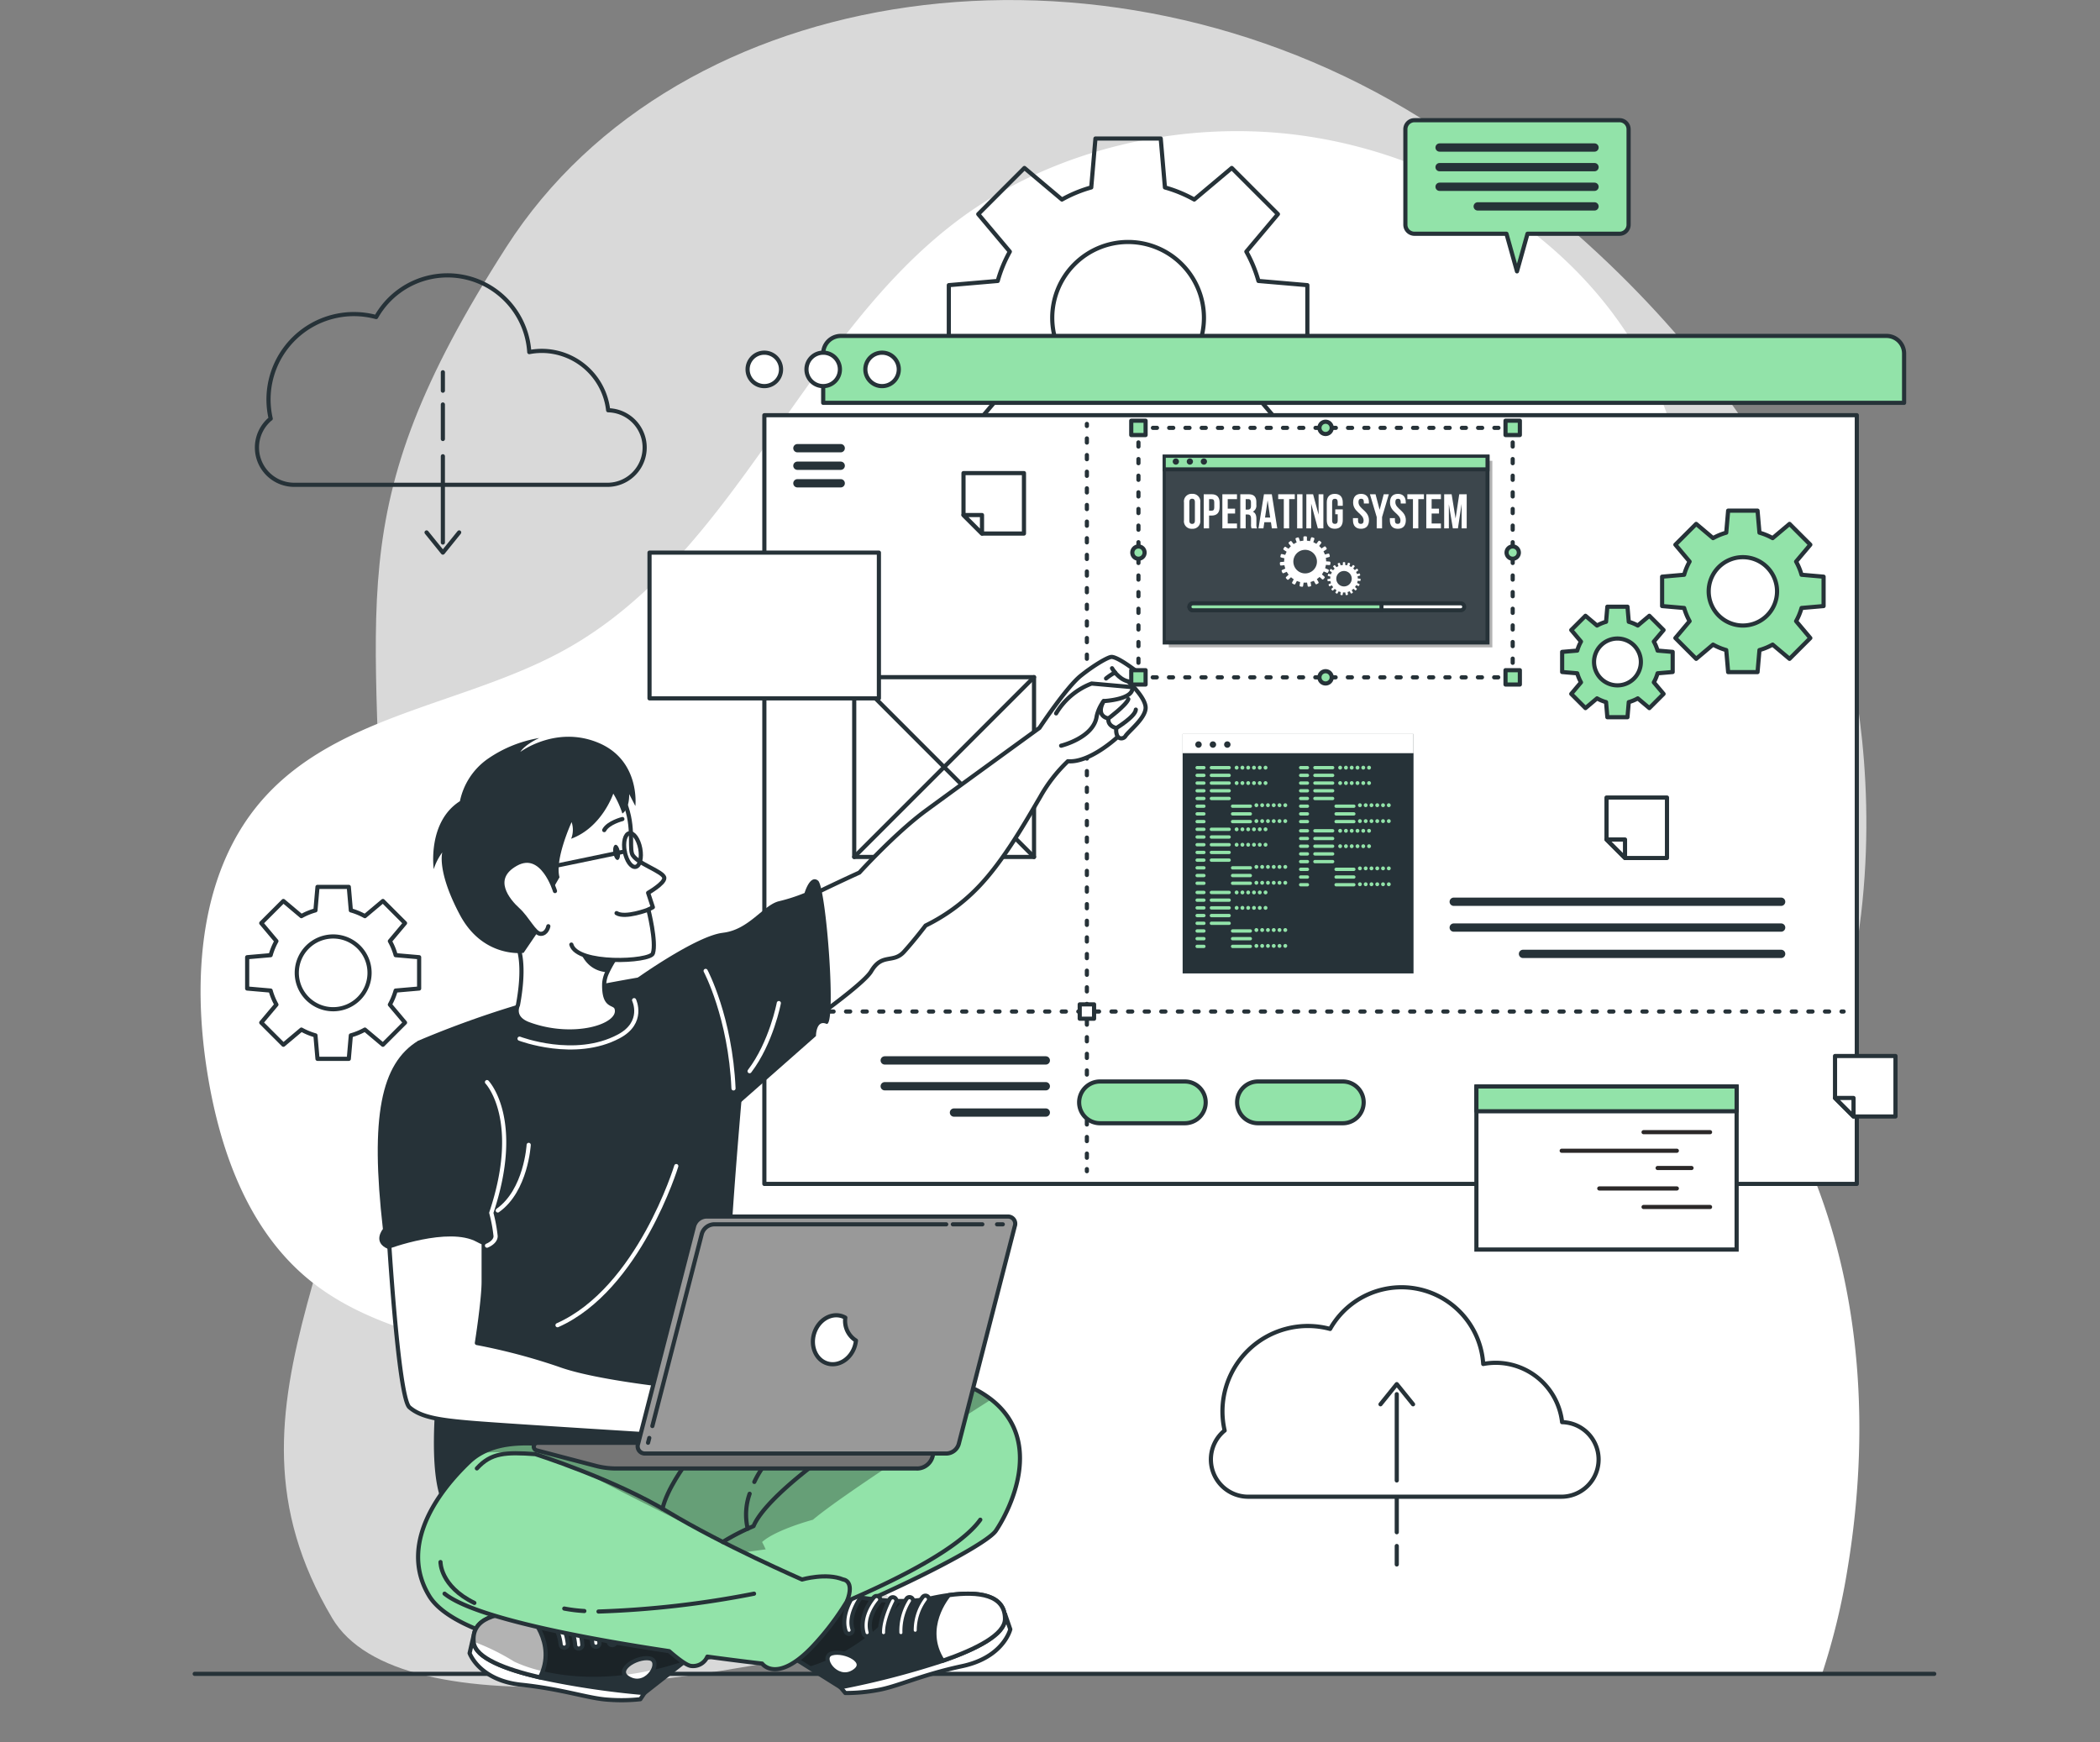 <svg xmlns="http://www.w3.org/2000/svg" xmlns:xlink="http://www.w3.org/1999/xlink" width="505" height="419" viewBox="0 0 505 419">
  <rect x="0" y="0" width="505" height="419" fill="#808080" stroke="none"/>
  <defs>
    <clipPath id="clip-path">
      <rect id="Rectángulo_382740" data-name="Rectángulo 382740" width="505" height="419" transform="translate(180 3012)" fill="#12263f" stroke="#707070" stroke-width="1" opacity="0.51"/>
    </clipPath>
    <clipPath id="clip-path-2">
      <rect id="Rectángulo_382677" data-name="Rectángulo 382677" width="79.316" height="46.369" fill="none"/>
    </clipPath>
    <clipPath id="clip-path-3">
      <rect id="Rectángulo_382670" data-name="Rectángulo 382670" width="79.316" height="46.37" fill="none"/>
    </clipPath>
    <clipPath id="clip-path-4">
      <rect id="Rectángulo_382669" data-name="Rectángulo 382669" width="77.849" height="44.902" fill="none"/>
    </clipPath>
    <clipPath id="clip-path-6">
      <rect id="Rectángulo_382680" data-name="Rectángulo 382680" width="55.521" height="57.577" fill="none"/>
    </clipPath>
    <clipPath id="clip-path-7">
      <path id="Trazado_824349" data-name="Trazado 824349" d="M223.067,383.86c6.77,11.03,41.12,16.21,59.87,15.72s72.7-26.03,76.36-31.44c3.39-5.01,11.72-21.57-1.12-31.58a24.883,24.883,0,0,0-3.46-2.24c-8.79-4.76-67.25,10.25-67.25,10.25s-3.62-2.29-4.95-2.12c-4.08.52-6.97,3.82-15.24,6.17-5.77,1.65-21.52-4.69-31.58.76a13.877,13.877,0,0,0-3.06,2.22c-9.4,8.98-16.33,21.23-9.57,32.26Z" transform="translate(-220.362 -333.387)" fill="#92e3a9" stroke="#263238" stroke-linecap="round" stroke-linejoin="round" stroke-width="1"/>
    </clipPath>
    <clipPath id="clip-path-8">
      <path id="Trazado_824354" data-name="Trazado 824354" d="M351.782,393.42l-17.52,13.75a201.829,201.829,0,0,1-25.12-3.75h0c-8.3-1.93-15.55-4.69-15.95-8.46-.61-5.74,5.53-7.31,12.82-7.09,1.36.03,2.76.14,4.17.28,11.67,1.25,26.51-5.2,26.51-5.2l15.08,10.47Z" transform="translate(-293.15 -382.95)" fill="#263238" stroke="#263238" stroke-linecap="round" stroke-linejoin="round" stroke-width="1"/>
    </clipPath>
    <clipPath id="clip-path-9">
      <path id="Trazado_824358" data-name="Trazado 824358" d="M314.369,398.83c3.16.52-.31,6.97-4.59,5.01S311.209,398.31,314.369,398.83Z" transform="translate(-308.246 -398.779)" fill="#fff" stroke="#263238" stroke-linecap="round" stroke-linejoin="round" stroke-width="1"/>
    </clipPath>
    <clipPath id="clip-path-10">
      <path id="Trazado_824362" data-name="Trazado 824362" d="M350.415,403.4c-8.3-1.92-15.55-4.68-15.95-8.45-.61-5.74,5.53-7.31,12.82-7.09.32.31,7.39,7.14,3.12,15.54Z" transform="translate(-334.423 -387.84)" fill="#fff" stroke="#263238" stroke-linecap="round" stroke-linejoin="round" stroke-width="1"/>
    </clipPath>
    <clipPath id="clip-path-11">
      <path id="Trazado_824372" data-name="Trazado 824372" d="M223.99,393.95l18.86,11.83a201.277,201.277,0,0,0,24.58-6.37h0c8.05-2.79,14.97-6.29,14.97-10.09,0-5.77-6.27-6.69-13.5-5.7-1.35.17-2.73.42-4.12.72-11.48,2.47-26.91-2.38-26.91-2.38l-13.9,12Z" transform="translate(-223.97 -381.96)" fill="#263238" stroke="#263238" stroke-linecap="round" stroke-linejoin="round" stroke-width="1"/>
    </clipPath>
  </defs>
  <g id="Enmascarar_grupo_174" data-name="Enmascarar grupo 174" transform="translate(-180 -3012)" clip-path="url(#clip-path)">
    <g id="_4542734" data-name="4542734" transform="translate(226.819 3012.01)">
      <g id="Background_Simple" data-name="Background Simple" transform="translate(1.415 0)">
        <path id="Trazado_824312" data-name="Trazado 824312" d="M387.754,137.97s27.88,71.99-11.3,144.5-316.13,160.35-348,106.71,11.85-91.93,11.9-168.42S28.9,124.02,70.315,59.4s143.06-78.92,219.9-30.99S387.754,137.97,387.754,137.97Z" transform="translate(3.211 -0.002)" fill="#fff" opacity="0.7"/>
        <g id="Grupo_1073767" data-name="Grupo 1073767" transform="translate(0 31.526)">
          <path id="Trazado_824313" data-name="Trazado 824313" d="M408.433,402.55H197.223c-.86-1.36-1.72-2.72-2.59-4.05-22.72-34.59-59.1-59.24-98.83-70.81-17.8-5.18-37.08-8.27-51.38-20.06-14.72-12.14-21.48-31.5-24.4-50.34-3.54-22.82-1.63-48.4,13.86-65.54,18.19-20.12,48.67-22.37,72.37-35.56,40.79-22.7,56.6-74.39,93.71-102.71,23.43-17.88,55.09-24.81,83.4-20.89,40.19,5.56,78.01,32.5,89.36,71.96a99.81,99.81,0,0,1,3.44,35.41c-1.82,23.55-6.88,47.4-2.1,70.53,5.27,25.49,21.85,47.02,31.76,71.09,12.34,29.97,14.04,63.6,8.76,95.58a163.522,163.522,0,0,1-6.15,25.38Z" transform="translate(-18.508 -31.528)" fill="#fff"/>
        </g>
      </g>
      <g id="Floor" transform="translate(0 402.548)">
        <line id="Línea_269" data-name="Línea 269" x1="418.32" fill="none" stroke="#263238" stroke-linecap="round" stroke-linejoin="round" stroke-width="1"/>
      </g>
      <g id="Graphics" transform="translate(12.62 33.308)">
        <g id="Grupo_1073772" data-name="Grupo 1073772">
          <path id="Trazado_824315" data-name="Trazado 824315" d="M151.25,84.27V68.57l11.76-1.01a32.313,32.313,0,0,1,2.91-7.05l-7.59-9.02,11.1-11.1,9.02,7.59a32.111,32.111,0,0,1,7.05-2.91l1.01-11.76h15.7l1.01,11.76a32.313,32.313,0,0,1,7.05,2.91l9.02-7.59,11.1,11.1-7.59,9.02a32.6,32.6,0,0,1,2.91,7.05l11.76,1.01v15.7l-11.76,1.01a32.313,32.313,0,0,1-2.91,7.05l7.59,9.02-11.1,11.1-9.02-7.59a32.6,32.6,0,0,1-7.05,2.91l-1.01,11.76h-15.7l-1.01-11.76a32.313,32.313,0,0,1-7.05-2.91l-9.02,7.59-11.1-11.1,7.59-9.02a32.6,32.6,0,0,1-2.91-7.05Zm43.11,10.4a18.24,18.24,0,1,0-18.24-18.24A18.245,18.245,0,0,0,194.36,94.67Z" transform="translate(17.48 -33.31)" fill="none" stroke="#263238" stroke-linecap="round" stroke-linejoin="round" stroke-width="1"/>
          <path id="Trazado_824316" data-name="Trazado 824316" d="M364.85,237.73V230.2l5.64-.49a15.914,15.914,0,0,1,1.39-3.38L368.24,222l5.32-5.32,4.33,3.64a15.412,15.412,0,0,1,3.38-1.39l.49-5.64h7.53l.49,5.64a15.916,15.916,0,0,1,3.38,1.39l4.33-3.64,5.32,5.32-3.64,4.33a15.412,15.412,0,0,1,1.39,3.38l5.64.49v7.53l-5.64.49a15.914,15.914,0,0,1-1.39,3.38l3.64,4.33-5.32,5.32-4.33-3.64a15.412,15.412,0,0,1-3.38,1.39l-.49,5.64h-7.53l-.49-5.64a15.916,15.916,0,0,1-3.38-1.39l-4.33,3.64-5.32-5.32,3.64-4.33a15.412,15.412,0,0,1-1.39-3.38Zm20.68,4.98a8.75,8.75,0,1,0-8.75-8.75A8.753,8.753,0,0,0,385.53,242.71Z" transform="translate(-364.85 -33.31)" fill="none" stroke="#263238" stroke-linecap="round" stroke-linejoin="round" stroke-width="1"/>
          <g id="Grupo_1073769" data-name="Grupo 1073769" transform="translate(2.35 32.9)">
            <path id="Trazado_824317" data-name="Trazado 824317" d="M313.93,100.68a20.533,20.533,0,0,1,25.36-24.44,19.7,19.7,0,0,1,36.82,8.43,16.274,16.274,0,0,1,2.98-.29,16.093,16.093,0,0,1,15.99,14.28,8.966,8.966,0,0,1-.2,17.93H319.59a8.97,8.97,0,0,1-5.67-15.92Z" transform="translate(-310.62 -66.21)" fill="none" stroke="#263238" stroke-linecap="round" stroke-linejoin="round" stroke-width="1"/>
            <g id="Grupo_1073768" data-name="Grupo 1073768" transform="translate(40.79 23.31)">
              <line id="Línea_270" data-name="Línea 270" y2="20.75" transform="translate(3.92 20.2)" fill="none" stroke="#263238" stroke-linecap="round" stroke-linejoin="round" stroke-width="1"/>
              <line id="Línea_271" data-name="Línea 271" y2="8.3" transform="translate(3.92 7.75)" fill="none" stroke="#263238" stroke-linecap="round" stroke-linejoin="round" stroke-width="1"/>
              <line id="Línea_272" data-name="Línea 272" y2="4.43" transform="translate(3.92)" fill="none" stroke="#263238" stroke-linecap="round" stroke-linejoin="round" stroke-width="1"/>
              <path id="Trazado_824318" data-name="Trazado 824318" d="M363.06,128.04l-3.92,4.85-3.92-4.85" transform="translate(-355.22 -89.52)" fill="none" stroke="#263238" stroke-linecap="round" stroke-linejoin="round" stroke-width="1"/>
            </g>
          </g>
          <g id="Grupo_1073771" data-name="Grupo 1073771" transform="translate(231.75 276.26)">
            <path id="Trazado_824319" data-name="Trazado 824319" d="M84.53,344.04a20.533,20.533,0,0,1,25.36-24.44,19.7,19.7,0,0,1,36.82,8.43,16.274,16.274,0,0,1,2.98-.29,16.093,16.093,0,0,1,15.99,14.28,8.966,8.966,0,0,1-.2,17.93H90.19a8.97,8.97,0,0,1-5.67-15.92Z" transform="translate(-81.22 -309.57)" fill="none" stroke="#263238" stroke-linecap="round" stroke-linejoin="round" stroke-width="1"/>
            <g id="Grupo_1073770" data-name="Grupo 1073770" transform="translate(40.79 23.3)">
              <line id="Línea_273" data-name="Línea 273" y1="20.75" transform="translate(3.91 2.42)" fill="none" stroke="#263238" stroke-linecap="round" stroke-linejoin="round" stroke-width="1"/>
              <line id="Línea_274" data-name="Línea 274" y1="8.3" transform="translate(3.91 27.32)" fill="none" stroke="#263238" stroke-linecap="round" stroke-linejoin="round" stroke-width="1"/>
              <line id="Línea_275" data-name="Línea 275" y1="4.44" transform="translate(3.91 38.93)" fill="none" stroke="#263238" stroke-linecap="round" stroke-linejoin="round" stroke-width="1"/>
              <path id="Trazado_824320" data-name="Trazado 824320" d="M125.83,337.72l3.91-4.85,3.92,4.85" transform="translate(-125.83 -332.87)" fill="none" stroke="#263238" stroke-linecap="round" stroke-linejoin="round" stroke-width="1"/>
            </g>
          </g>
        </g>
      </g>
      <g id="Interface" transform="translate(111.64 28.898)">
        <g id="Grupo_1073791" data-name="Grupo 1073791">
          <path id="Trazado_824321" data-name="Trazado 824321" d="M263.44,80.78H11.99a4.242,4.242,0,0,0-4.24,4.24V96.87H267.68V85.02A4.242,4.242,0,0,0,263.44,80.78Z" transform="translate(31.75 -28.9)" fill="#92e3a9" stroke="#263238" stroke-linecap="round" stroke-linejoin="round" stroke-width="1"/>
          <rect id="Rectángulo_382636" data-name="Rectángulo 382636" width="262.71" height="184.87" transform="translate(25.35 70.95)" fill="#fff" stroke="#263238" stroke-linecap="round" stroke-linejoin="round" stroke-width="1"/>
          <path id="Trazado_824322" data-name="Trazado 824322" d="M277.82,88.83a4.02,4.02,0,1,0,4.02-4.02A4.02,4.02,0,0,0,277.82,88.83Z" transform="translate(-256.5 -28.9)" fill="#fff" stroke="#263238" stroke-linecap="round" stroke-linejoin="round" stroke-width="1"/>
          <path id="Trazado_824323" data-name="Trazado 824323" d="M263.66,88.83a4.02,4.02,0,1,0,4.02-4.02A4.02,4.02,0,0,0,263.66,88.83Z" transform="translate(-228.18 -28.9)" fill="#fff" stroke="#263238" stroke-linecap="round" stroke-linejoin="round" stroke-width="1"/>
          <path id="Trazado_824324" data-name="Trazado 824324" d="M249.5,88.83a4.02,4.02,0,1,0,4.02-4.02A4.02,4.02,0,0,0,249.5,88.83Z" transform="translate(-199.86 -28.9)" fill="#fff" stroke="#263238" stroke-linecap="round" stroke-linejoin="round" stroke-width="1"/>
          <g id="Grupo_1073773" data-name="Grupo 1073773" transform="translate(33.3 78.88)">
            <line id="Línea_276" data-name="Línea 276" x2="10.41" transform="translate(0)" fill="none" stroke="#263238" stroke-linecap="round" stroke-linejoin="round" stroke-width="2"/>
            <line id="Línea_277" data-name="Línea 277" x2="10.41" transform="translate(0 4.22)" fill="none" stroke="#263238" stroke-linecap="round" stroke-linejoin="round" stroke-width="2"/>
            <line id="Línea_278" data-name="Línea 278" x2="10.41" transform="translate(0 8.44)" fill="none" stroke="#263238" stroke-linecap="round" stroke-linejoin="round" stroke-width="2"/>
          </g>
          <g id="Grupo_1073774" data-name="Grupo 1073774" transform="translate(191.13 187.96)">
            <line id="Línea_279" data-name="Línea 279" x1="78.73" transform="translate(0)" fill="none" stroke="#263238" stroke-linecap="round" stroke-linejoin="round" stroke-width="2"/>
            <line id="Línea_280" data-name="Línea 280" x1="78.73" transform="translate(0 6.21)" fill="none" stroke="#263238" stroke-linecap="round" stroke-linejoin="round" stroke-width="2"/>
            <line id="Línea_281" data-name="Línea 281" x1="62.07" transform="translate(16.66 12.54)" fill="none" stroke="#263238" stroke-linecap="round" stroke-linejoin="round" stroke-width="2"/>
          </g>
          <g id="Grupo_1073777" data-name="Grupo 1073777" transform="translate(29.37 73.04)">
            <g id="Grupo_1073775" data-name="Grupo 1073775" transform="translate(73.54)">
              <line id="Línea_282" data-name="Línea 282" y2="0.5" transform="translate(0)" fill="none" stroke="#263238" stroke-linecap="round" stroke-linejoin="round" stroke-width="1"/>
              <line id="Línea_283" data-name="Línea 283" y2="174.23" transform="translate(0 3.49)" fill="none" stroke="#263238" stroke-linecap="round" stroke-linejoin="round" stroke-width="1" stroke-dasharray="0 0 1 3"/>
              <line id="Línea_284" data-name="Línea 284" y2="0.5" transform="translate(0 179.22)" fill="none" stroke="#263238" stroke-linecap="round" stroke-linejoin="round" stroke-width="1"/>
            </g>
            <g id="Grupo_1073776" data-name="Grupo 1073776" transform="translate(0 141.32)">
              <line id="Línea_285" data-name="Línea 285" x1="0.5" transform="translate(255.02)" fill="none" stroke="#263238" stroke-linecap="round" stroke-linejoin="round" stroke-width="1"/>
              <line id="Línea_286" data-name="Línea 286" x1="250.04" transform="translate(1.99)" fill="none" stroke="#263238" stroke-linecap="round" stroke-linejoin="round" stroke-width="1" stroke-dasharray="0 0 1 2.99"/>
              <line id="Línea_287" data-name="Línea 287" x1="0.5" transform="translate(0)" fill="none" stroke="#263238" stroke-linecap="round" stroke-linejoin="round" stroke-width="1"/>
            </g>
            <rect id="Rectángulo_382637" data-name="Rectángulo 382637" width="3.45" height="3.45" transform="translate(71.82 139.6)" fill="#fff" stroke="#263238" stroke-linecap="round" stroke-linejoin="round" stroke-width="1"/>
          </g>
          <g id="Grupo_1073779" data-name="Grupo 1073779" transform="translate(179.5)">
            <path id="Trazado_824325" data-name="Trazado 824325" d="M76.2,28.9h49.3a2.179,2.179,0,0,1,2.18,2.18V54.03a2.179,2.179,0,0,1-2.18,2.18H103.37l-2.53,9.04-2.53-9.04H76.18A2.179,2.179,0,0,1,74,54.03V31.08a2.179,2.179,0,0,1,2.18-2.18Z" transform="translate(-74 -28.9)" fill="#92e3a9" stroke="#263238" stroke-linecap="round" stroke-linejoin="round" stroke-width="1"/>
            <g id="Grupo_1073778" data-name="Grupo 1073778" transform="translate(8.23 6.57)">
              <line id="Línea_288" data-name="Línea 288" x1="37.25" fill="none" stroke="#263238" stroke-linecap="round" stroke-linejoin="round" stroke-width="2"/>
              <line id="Línea_289" data-name="Línea 289" x1="37.25" transform="translate(0 4.72)" fill="none" stroke="#263238" stroke-linecap="round" stroke-linejoin="round" stroke-width="2"/>
              <line id="Línea_290" data-name="Línea 290" x1="37.25" transform="translate(0 9.44)" fill="none" stroke="#263238" stroke-linecap="round" stroke-linejoin="round" stroke-width="2"/>
              <line id="Línea_291" data-name="Línea 291" x1="28.08" transform="translate(9.17 14.16)" fill="none" stroke="#263238" stroke-linecap="round" stroke-linejoin="round" stroke-width="2"/>
            </g>
          </g>
          <g id="Grupo_1073781" data-name="Grupo 1073781" transform="translate(196.581 232.39)">
            <path id="Trazado_824479" data-name="Trazado 824479" d="M0,0H62.578V39.219H0Z" transform="translate(0)" fill="#fff" stroke="#263238" stroke-linecap="round" stroke-width="1"/>
            <rect id="Rectángulo_382639" data-name="Rectángulo 382639" width="62.578" height="5.959" transform="translate(0)" fill="#92e3a9" stroke="#263238" stroke-linecap="round" stroke-linejoin="round" stroke-width="1"/>
            <g id="Grupo_1073780" data-name="Grupo 1073780" transform="translate(20.513 10.986)">
              <line id="Línea_292" data-name="Línea 292" x1="15.988" transform="translate(19.685)" fill="none" stroke="#2b2828" stroke-linecap="round" stroke-linejoin="round" stroke-width="1"/>
              <line id="Línea_293" data-name="Línea 293" x1="27.685" transform="translate(0 4.467)" fill="none" stroke="#2b2828" stroke-linecap="round" stroke-linejoin="round" stroke-width="1"/>
              <line id="Línea_294" data-name="Línea 294" x1="8.152" transform="translate(23.067 8.618)" fill="none" stroke="#2b2828" stroke-linecap="round" stroke-linejoin="round" stroke-width="1"/>
              <line id="Línea_295" data-name="Línea 295" x1="18.647" transform="translate(9.038 13.539)" fill="none" stroke="#2b2828" stroke-linecap="round" stroke-linejoin="round" stroke-width="1"/>
              <line id="Línea_296" data-name="Línea 296" x1="15.988" transform="translate(19.685 17.994)" fill="none" stroke="#2b2828" stroke-linecap="round" stroke-linejoin="round" stroke-width="1"/>
            </g>
          </g>
          <path id="Trazado_824328" data-name="Trazado 824328" d="M27.11,145.75v-7.07l5.3-.46a14.5,14.5,0,0,1,1.31-3.17l-3.42-4.06,5-5,4.06,3.42a14.7,14.7,0,0,1,3.17-1.31l.46-5.3h7.07l.46,5.3a14.5,14.5,0,0,1,3.17,1.31l4.06-3.42,5,5-3.42,4.06a14.7,14.7,0,0,1,1.31,3.17l5.3.46v7.07l-5.3.46a14.5,14.5,0,0,1-1.31,3.17l3.42,4.06-5,5-4.06-3.42a14.7,14.7,0,0,1-3.17,1.31l-.46,5.3H42.99l-.46-5.3a14.5,14.5,0,0,1-3.17-1.31l-4.06,3.42-5-5,3.42-4.06a14.7,14.7,0,0,1-1.31-3.17Zm19.42,4.68a8.22,8.22,0,1,0-8.22-8.22A8.22,8.22,0,0,0,46.53,150.43Z" transform="translate(214.13 -28.9)" fill="#92e3a9" stroke="#263238" stroke-linecap="round" stroke-linejoin="round" stroke-width="1"/>
          <path id="Trazado_824329" data-name="Trazado 824329" d="M63.4,161.61v-4.84l3.63-.31a10.126,10.126,0,0,1,.9-2.17l-2.34-2.78,3.42-3.42,2.78,2.34a10.343,10.343,0,0,1,2.17-.9l.31-3.63h4.84l.31,3.63a10.343,10.343,0,0,1,2.17.9l2.78-2.34,3.42,3.42-2.34,2.78a10.343,10.343,0,0,1,.9,2.17l3.63.31v4.84l-3.63.31a10.126,10.126,0,0,1-.9,2.17l2.34,2.78-3.42,3.42-2.78-2.34a10.343,10.343,0,0,1-2.17.9l-.31,3.63H74.27l-.31-3.63a10.127,10.127,0,0,1-2.17-.9l-2.78,2.34-3.42-3.42,2.34-2.78a10.343,10.343,0,0,1-.9-2.17l-3.63-.31Zm13.3,3.21a5.63,5.63,0,1,0-5.63-5.63A5.629,5.629,0,0,0,76.7,164.82Z" transform="translate(153.8 -28.9)" fill="#92e3a9" stroke="#263238" stroke-linecap="round" stroke-linejoin="round" stroke-width="1"/>
          <g id="Grupo_1073784" data-name="Grupo 1073784" transform="translate(54.3 226.12)">
            <line id="Línea_298" data-name="Línea 298" x1="38.73" transform="translate(0)" fill="none" stroke="#263238" stroke-linecap="round" stroke-linejoin="round" stroke-width="2"/>
            <line id="Línea_299" data-name="Línea 299" x1="38.73" transform="translate(0 6.21)" fill="none" stroke="#263238" stroke-linecap="round" stroke-linejoin="round" stroke-width="2"/>
            <line id="Línea_300" data-name="Línea 300" x1="22.08" transform="translate(16.65 12.54)" fill="none" stroke="#263238" stroke-linecap="round" stroke-linejoin="round" stroke-width="2"/>
          </g>
          <path id="Trazado_824330" data-name="Trazado 824330" d="M142.73,270.13h20.39a5.023,5.023,0,0,0,5.02-5.02h0a5.023,5.023,0,0,0-5.02-5.02H142.73a5.023,5.023,0,0,0-5.02,5.02h0A5.023,5.023,0,0,0,142.73,270.13Z" transform="translate(1.33 -28.9)" fill="#92e3a9" stroke="#263238" stroke-linecap="round" stroke-linejoin="round" stroke-width="1"/>
          <path id="Trazado_824331" data-name="Trazado 824331" d="M180.72,270.13h20.39a5.023,5.023,0,0,0,5.02-5.02h0a5.023,5.023,0,0,0-5.02-5.02H180.72a5.023,5.023,0,0,0-5.02,5.02h0A5.023,5.023,0,0,0,180.72,270.13Z" transform="translate(-74.65 -28.9)" fill="#92e3a9" stroke="#263238" stroke-linecap="round" stroke-linejoin="round" stroke-width="1"/>
          <g id="Grupo_1073785" data-name="Grupo 1073785" transform="translate(46.96 133.95)">
            <rect id="Rectángulo_382643" data-name="Rectángulo 382643" width="43.24" height="43.24" transform="translate(0)" fill="#fff" stroke="#263238" stroke-linecap="round" stroke-linejoin="round" stroke-width="1"/>
            <line id="Línea_301" data-name="Línea 301" x1="43.24" y2="43.24" transform="translate(0)" fill="#fff" stroke="#263238" stroke-linecap="round" stroke-linejoin="round" stroke-width="1"/>
            <line id="Línea_302" data-name="Línea 302" x2="43.24" y2="43.24" transform="translate(0)" fill="#fff" stroke="#263238" stroke-linecap="round" stroke-linejoin="round" stroke-width="1"/>
          </g>
          <g id="Grupo_1073788" data-name="Grupo 1073788" transform="translate(73.24 84.87)">
            <path id="Trazado_824332" data-name="Trazado 824332" d="M219.4,113.77v10.09l4.45,4.45h10.09V113.77Z" transform="translate(-219.4 -113.77)" fill="#fff" stroke="#263238" stroke-linecap="round" stroke-linejoin="round" stroke-width="1"/>
            <path id="Trazado_824333" data-name="Trazado 824333" d="M229.49,123.86l4.45,4.45v-4.45Z" transform="translate(-229.49 -113.77)" fill="#fff" stroke="#263238" stroke-linecap="round" stroke-linejoin="round" stroke-width="1"/>
          </g>
          <g id="Grupo_1073789" data-name="Grupo 1073789" transform="translate(227.87 162.9)">
            <path id="Trazado_824334" data-name="Trazado 824334" d="M64.77,191.8v10.09l4.45,4.45H79.31V191.8Z" transform="translate(-64.77 -191.8)" fill="#fff" stroke="#263238" stroke-linecap="round" stroke-linejoin="round" stroke-width="1"/>
            <path id="Trazado_824335" data-name="Trazado 824335" d="M74.86,201.89l4.45,4.45v-4.45Z" transform="translate(-74.86 -191.8)" fill="#fff" stroke="#263238" stroke-linecap="round" stroke-linejoin="round" stroke-width="1"/>
          </g>
          <g id="Grupo_1073790" data-name="Grupo 1073790" transform="translate(282.82 225.06)">
            <path id="Trazado_824336" data-name="Trazado 824336" d="M9.82,253.96v10.09l4.45,4.45H24.36V253.96Z" transform="translate(-9.82 -253.96)" fill="#fff" stroke="#263238" stroke-linecap="round" stroke-linejoin="round" stroke-width="1"/>
            <path id="Trazado_824337" data-name="Trazado 824337" d="M19.91,264.05l4.45,4.45v-4.45Z" transform="translate(-19.91 -253.96)" fill="#fff" stroke="#263238" stroke-linecap="round" stroke-linejoin="round" stroke-width="1"/>
          </g>
          <g id="Grupo_1073838" data-name="Grupo 1073838" transform="translate(121.134 80.44)">
            <g id="Grupo_1073845" data-name="Grupo 1073845" clip-path="url(#clip-path-2)">
              <g id="Grupo_1073842" data-name="Grupo 1073842" transform="translate(0 0)">
                <g id="Grupo_1073841" data-name="Grupo 1073841" clip-path="url(#clip-path-3)">
                  <g id="Grupo_1073840" data-name="Grupo 1073840" transform="translate(1.467 1.467)" opacity="0.3">
                    <g id="Grupo_1073839" data-name="Grupo 1073839">
                      <g id="Grupo_1073838-2" data-name="Grupo 1073838" clip-path="url(#clip-path-4)">
                        <rect id="Rectángulo_382668" data-name="Rectángulo 382668" width="77.849" height="44.902" transform="translate(0 0)"/>
                      </g>
                    </g>
                  </g>
                </g>
              </g>
              <path id="Trazado_824477" data-name="Trazado 824477" d="M0,0H77.849V44.9H0Z" transform="translate(0.268 0.268)" fill="#3c464c"/>
              <g id="Grupo_1073844" data-name="Grupo 1073844" transform="translate(0 0)">
                <g id="Grupo_1073843" data-name="Grupo 1073843" clip-path="url(#clip-path-3)">
                  <rect id="Rectángulo_382672" data-name="Rectángulo 382672" width="77.849" height="44.902" transform="translate(0.268 0.269)" fill="none" stroke="#263238" stroke-miterlimit="10" stroke-width="0.966"/>
                  <path id="Trazado_824453" data-name="Trazado 824453" d="M62.454,43.12a3.963,3.963,0,1,1-3.963-3.963A3.962,3.962,0,0,1,62.454,43.12Z" transform="translate(-24.228 -17.398)" fill="none" stroke="#fff" stroke-miterlimit="10" stroke-width="0.966"/>
                  <path id="Trazado_824455" data-name="Trazado 824455" d="M79.011,51.605a2.6,2.6,0,1,1-2.6-2.6A2.6,2.6,0,0,1,79.011,51.605Z" transform="translate(-32.799 -21.775)" fill="none" stroke="#fff" stroke-miterlimit="10" stroke-width="0.966"/>
                  <g id="Grupo_1073846" data-name="Grupo 1073846">
                    <path id="Trazado_824452" data-name="Trazado 824452" d="M62.666,41.408l-.817-.057a5.067,5.067,0,0,0-.078-.822l.79-.212a.233.233,0,0,0,.164-.286l-.1-.368a.233.233,0,0,0-.286-.164l-.789.211a5.052,5.052,0,0,0-.344-.751l.678-.457a.233.233,0,0,0,.063-.323l-.213-.316a.233.233,0,0,0-.323-.063l-.678.457a5.174,5.174,0,0,0-.568-.6L60.659,37a.233.233,0,0,0-.046-.326l-.3-.229a.233.233,0,0,0-.326.046l-.492.653a4.954,4.954,0,0,0-.732-.383l.252-.776a.233.233,0,0,0-.149-.294l-.362-.118a.234.234,0,0,0-.294.149l-.253.778a4.983,4.983,0,0,0-.729-.114V35.57a.233.233,0,0,0-.233-.233h-.381a.233.233,0,0,0-.233.233v.819a4.982,4.982,0,0,0-.815.134l-.266-.772a.233.233,0,0,0-.3-.144l-.361.124a.233.233,0,0,0-.144.3l.266.772a5.054,5.054,0,0,0-.726.4l-.5-.645a.233.233,0,0,0-.327-.041l-.3.235a.233.233,0,0,0-.041.327l.5.645a5.082,5.082,0,0,0-.558.609l-.686-.446a.233.233,0,0,0-.322.068l-.208.32a.234.234,0,0,0,.068.323l.685.445a5.111,5.111,0,0,0-.329.758l-.793-.2a.233.233,0,0,0-.282.17l-.092.37a.233.233,0,0,0,.169.282l.793.2a5.084,5.084,0,0,0-.064.807v.017l-.815.071a.234.234,0,0,0-.212.253l.033.38a.233.233,0,0,0,.252.212l.815-.071a4.984,4.984,0,0,0,.206.8l-.747.332a.233.233,0,0,0-.118.308l.156.348a.233.233,0,0,0,.307.118l.746-.332a5.115,5.115,0,0,0,.457.688l-.6.558a.233.233,0,0,0-.012.329l.26.279a.233.233,0,0,0,.33.012l.6-.557a5.11,5.11,0,0,0,.656.5l-.384.722a.233.233,0,0,0,.1.315l.337.179a.233.233,0,0,0,.315-.1l.383-.721a5.065,5.065,0,0,0,.784.262l-.127.807a.232.232,0,0,0,.193.267l.377.059a.232.232,0,0,0,.266-.193l.128-.809c.122.009.245.014.369.014.154,0,.306-.008.457-.021l.142.806a.233.233,0,0,0,.27.189l.375-.066a.233.233,0,0,0,.189-.27l-.142-.8a4.957,4.957,0,0,0,.779-.276l.4.715a.233.233,0,0,0,.317.091l.333-.185a.233.233,0,0,0,.091-.317l-.4-.715a5.028,5.028,0,0,0,.646-.515l.608.547a.233.233,0,0,0,.329-.017l.255-.283a.233.233,0,0,0-.017-.329l-.607-.547a5.063,5.063,0,0,0,.444-.7l.752.32a.233.233,0,0,0,.306-.123l.149-.351a.233.233,0,0,0-.123-.306L61.6,43a5.005,5.005,0,0,0,.193-.8l.815.057a.233.233,0,0,0,.249-.216l.027-.38a.233.233,0,0,0-.216-.249M56.8,44.258a2.836,2.836,0,1,1,2.836-2.836A2.836,2.836,0,0,1,56.8,44.258" transform="translate(-22.536 -15.701)" fill="#fff"/>
                    <path id="Trazado_824454" data-name="Trazado 824454" d="M79.149,50.484l-.535-.038a3.3,3.3,0,0,0-.052-.538l.518-.139a.153.153,0,0,0,.108-.187l-.065-.241a.152.152,0,0,0-.187-.108l-.517.138a3.287,3.287,0,0,0-.225-.492l.445-.3a.153.153,0,0,0,.041-.212l-.14-.207a.152.152,0,0,0-.212-.041l-.445.3a3.365,3.365,0,0,0-.373-.392l.323-.428a.153.153,0,0,0-.03-.214l-.2-.15a.153.153,0,0,0-.214.03l-.323.428a3.277,3.277,0,0,0-.48-.251l.165-.508a.153.153,0,0,0-.1-.193l-.238-.077a.153.153,0,0,0-.192.1l-.166.51a3.3,3.3,0,0,0-.477-.075v-.536a.153.153,0,0,0-.153-.153h-.25a.152.152,0,0,0-.152.153v.536a3.252,3.252,0,0,0-.535.088l-.174-.506a.151.151,0,0,0-.193-.094l-.237.081a.152.152,0,0,0-.094.194l.174.507a3.292,3.292,0,0,0-.475.258l-.331-.422a.152.152,0,0,0-.214-.026l-.2.154a.152.152,0,0,0-.027.214l.33.423a3.311,3.311,0,0,0-.365.4l-.45-.292a.154.154,0,0,0-.212.045l-.136.209a.154.154,0,0,0,.045.212l.449.291a3.321,3.321,0,0,0-.216.5l-.52-.129a.153.153,0,0,0-.185.111l-.061.243a.153.153,0,0,0,.112.185l.519.129a3.386,3.386,0,0,0-.042.529V50.5l-.533.047a.152.152,0,0,0-.139.165l.022.249a.153.153,0,0,0,.166.139l.533-.047a3.3,3.3,0,0,0,.135.524l-.49.218a.152.152,0,0,0-.077.2l.1.228a.153.153,0,0,0,.2.077l.49-.217a3.3,3.3,0,0,0,.3.451l-.392.366a.152.152,0,0,0-.007.216l.17.183a.153.153,0,0,0,.216.007l.391-.365a3.382,3.382,0,0,0,.43.329l-.252.473a.153.153,0,0,0,.064.207l.22.117a.153.153,0,0,0,.207-.063L74,53.537a3.3,3.3,0,0,0,.513.172l-.084.529a.153.153,0,0,0,.127.174l.247.039a.152.152,0,0,0,.174-.127l.084-.53c.081.006.161.01.242.01.1,0,.2-.006.3-.014l.093.528a.154.154,0,0,0,.177.124l.246-.043a.153.153,0,0,0,.124-.177l-.093-.527a3.219,3.219,0,0,0,.511-.181l.26.469a.154.154,0,0,0,.208.059l.218-.121a.153.153,0,0,0,.059-.208l-.26-.468a3.221,3.221,0,0,0,.423-.338l.4.359a.153.153,0,0,0,.216-.011l.167-.186a.153.153,0,0,0-.011-.216l-.4-.359a3.359,3.359,0,0,0,.291-.456l.493.209a.152.152,0,0,0,.2-.081l.1-.23a.152.152,0,0,0-.081-.2l-.493-.209A3.372,3.372,0,0,0,78.578,51l.533.038a.153.153,0,0,0,.163-.142l.017-.25a.152.152,0,0,0-.142-.163M75.3,52.351a1.858,1.858,0,1,1,1.858-1.858A1.859,1.859,0,0,1,75.3,52.351" transform="translate(-31.689 -20.663)" fill="#fff"/>
                    <path id="Trazado_824456" data-name="Trazado 824456" d="M9.223,19.026a1.822,1.822,0,0,1,1.958-2.064,1.822,1.822,0,0,1,1.958,2.064v4.269a1.821,1.821,0,0,1-1.958,2.063,1.821,1.821,0,0,1-1.958-2.063Zm1.29,4.35c0,.586.258.809.668.809s.668-.223.668-.809V18.944c0-.586-.258-.809-.668-.809s-.668.223-.668.809Z" transform="translate(-4.098 -7.536)" fill="#fff"/>
                    <path id="Trazado_824457" data-name="Trazado 824457" d="M21.593,19.16v1.067c0,1.314-.633,2.028-1.923,2.028h-.61v3.085H17.77V17.131h1.9c1.29,0,1.923.715,1.923,2.029M19.06,18.3v2.779h.61c.411,0,.633-.187.633-.774V19.078c0-.586-.223-.774-.633-.774Z" transform="translate(-7.896 -7.611)" fill="#fff"/>
                    <path id="Trazado_824458" data-name="Trazado 824458" d="M27.123,20.59h1.771v1.172H27.123v2.4h2.228v1.172H25.833V17.131h3.518V18.3H27.123Z" transform="translate(-11.478 -7.611)" fill="#fff"/>
                    <path id="Trazado_824459" data-name="Trazado 824459" d="M36.3,25.339a2.534,2.534,0,0,1-.117-1.009v-1.29c0-.762-.258-1.044-.844-1.044h-.446v3.342H33.6V17.131h1.946c1.337,0,1.912.621,1.912,1.888v.645a1.637,1.637,0,0,1-.844,1.665c.645.27.856.891.856,1.747v1.266a2.41,2.41,0,0,0,.141,1ZM34.891,18.3v2.521h.5c.481,0,.774-.211.774-.867v-.809c0-.587-.2-.845-.657-.845Z" transform="translate(-14.93 -7.611)" fill="#fff"/>
                    <path id="Trazado_824460" data-name="Trazado 824460" d="M45.988,25.339h-1.3l-.223-1.489H42.88l-.222,1.489H41.473l1.314-8.208h1.888Zm-2.943-2.6h1.243l-.622-4.151Z" transform="translate(-18.428 -7.611)" fill="#fff"/>
                    <path id="Trazado_824461" data-name="Trazado 824461" d="M50,17.131h3.987V18.3H52.638v7.036h-1.29V18.3H50Z" transform="translate(-22.216 -7.611)" fill="#fff"/>
                    <rect id="Rectángulo_382673" data-name="Rectángulo 382673" width="1.29" height="8.208" transform="translate(32.334 9.52)" fill="#fff"/>
                    <path id="Trazado_824462" data-name="Trazado 824462" d="M63.339,19.394v5.945H62.179V17.131H63.8l1.325,4.913V17.131h1.149v8.208H64.946Z" transform="translate(-27.627 -7.611)" fill="#fff"/>
                    <path id="Trazado_824463" data-name="Trazado 824463" d="M73.062,20.692h1.806v2.6c0,1.313-.657,2.063-1.923,2.063s-1.923-.75-1.923-2.063V19.027c0-1.314.657-2.064,1.923-2.064s1.923.75,1.923,2.064v.8H73.649v-.879c0-.587-.258-.809-.669-.809s-.668.222-.668.809v4.432c0,.587.258.8.668.8s.669-.211.669-.8V21.864h-.587Z" transform="translate(-31.557 -7.537)" fill="#fff"/>
                    <path id="Trazado_824464" data-name="Trazado 824464" d="M84.291,16.962c1.255,0,1.9.75,1.9,2.064v.258h-1.22v-.34c0-.586-.234-.809-.645-.809s-.645.223-.645.809c0,1.689,2.521,2.005,2.521,4.35,0,1.313-.657,2.064-1.923,2.064s-1.923-.751-1.923-2.064v-.5h1.22v.586c0,.586.258.8.668.8s.668-.211.668-.8c0-1.689-2.521-2.005-2.521-4.35,0-1.314.645-2.064,1.9-2.064" transform="translate(-36.593 -7.536)" fill="#fff"/>
                    <path id="Trazado_824465" data-name="Trazado 824465" d="M91.331,22.619,89.7,17.131h1.348l.985,3.74.985-3.74h1.231l-1.629,5.488v2.721h-1.29Z" transform="translate(-39.856 -7.611)" fill="#fff"/>
                    <path id="Trazado_824466" data-name="Trazado 824466" d="M100.248,16.962c1.255,0,1.9.75,1.9,2.064v.258h-1.22v-.34c0-.586-.234-.809-.645-.809s-.645.223-.645.809c0,1.689,2.521,2.005,2.521,4.35,0,1.313-.657,2.064-1.923,2.064s-1.923-.751-1.923-2.064v-.5h1.22v.586c0,.586.258.8.668.8s.668-.211.668-.8c0-1.689-2.521-2.005-2.521-4.35,0-1.314.645-2.064,1.9-2.064" transform="translate(-43.683 -7.536)" fill="#fff"/>
                    <path id="Trazado_824467" data-name="Trazado 824467" d="M105.891,17.131h3.987V18.3h-1.349v7.036h-1.29V18.3h-1.349Z" transform="translate(-47.05 -7.611)" fill="#fff"/>
                    <path id="Trazado_824468" data-name="Trazado 824468" d="M115.369,20.59h1.77v1.172h-1.77v2.4H117.6v1.172h-3.518V17.131H117.6V18.3h-2.228Z" transform="translate(-50.688 -7.611)" fill="#fff"/>
                    <path id="Trazado_824469" data-name="Trazado 824469" d="M124.569,22.959l.879-5.828h1.795v8.208h-1.22V19.452l-.891,5.887h-1.219l-.961-5.8v5.8h-1.126V17.131h1.794Z" transform="translate(-54.13 -7.611)" fill="#fff"/>
                  </g>
                  <path id="Trazado_824478" data-name="Trazado 824478" d="M0,0H77.849V3.258H0Z" transform="translate(0.268 0.268)" fill="#92e3a9"/>
                  <rect id="Rectángulo_382675" data-name="Rectángulo 382675" width="77.849" height="3.258" transform="translate(0.268 0.268)" fill="none" stroke="#263238" stroke-miterlimit="10" stroke-width="0.966"/>
                  <path id="Trazado_824470" data-name="Trazado 824470" d="M5.855,2.374a.749.749,0,1,1-.749-.749.749.749,0,0,1,.749.749" transform="translate(-1.936 -0.722)" fill="#263238"/>
                  <path id="Trazado_824471" data-name="Trazado 824471" d="M11.921,2.374a.749.749,0,1,1-.749-.749.749.749,0,0,1,.749.749" transform="translate(-4.631 -0.722)" fill="#263238"/>
                  <path id="Trazado_824472" data-name="Trazado 824472" d="M17.987,2.374a.749.749,0,1,1-.749-.749.749.749,0,0,1,.749.749" transform="translate(-7.326 -0.722)" fill="#263238"/>
                  <path id="Trazado_824473" data-name="Trazado 824473" d="M76.834,66.01H12.409a.829.829,0,1,1,0-1.658H76.834a.829.829,0,0,1,0,1.658" transform="translate(-5.145 -28.593)" fill="#fff"/>
                  <path id="Trazado_824474" data-name="Trazado 824474" d="M76.834,66.01H12.409a.829.829,0,1,1,0-1.658H76.834a.829.829,0,0,1,0,1.658Z" transform="translate(-5.145 -28.593)" fill="none" stroke="#263238" stroke-miterlimit="10" stroke-width="0.966"/>
                  <path id="Trazado_824475" data-name="Trazado 824475" d="M57.767,64.353H12.409a.829.829,0,1,0,0,1.658H57.767Z" transform="translate(-5.145 -28.593)" fill="#92e3a9"/>
                  <path id="Trazado_824476" data-name="Trazado 824476" d="M57.767,64.353H12.409a.829.829,0,1,0,0,1.658H57.767Z" transform="translate(-5.145 -28.593)" fill="none" stroke="#263238" stroke-miterlimit="10" stroke-width="0.966"/>
                </g>
              </g>
            </g>
          </g>
          <g id="Grupo_1073847" data-name="Grupo 1073847" transform="translate(125.938 147.622)">
            <rect id="Rectángulo_382678" data-name="Rectángulo 382678" width="55.521" height="57.577" transform="translate(0 0)" fill="#263238"/>
            <rect id="Rectángulo_382679" data-name="Rectángulo 382679" width="55.521" height="4.607" transform="translate(0 -0.001)" fill="#fff"/>
            <g id="Grupo_1073848" data-name="Grupo 1073848" transform="translate(0 0)">
              <g id="Grupo_1073847-2" data-name="Grupo 1073847" clip-path="url(#clip-path-6)">
                <path id="Trazado_824480" data-name="Trazado 824480" d="M7.43,14.222H5.809a.4.4,0,1,1,0-.8H7.43a.4.4,0,1,1,0,.8m.4,1.453a.4.4,0,0,0-.4-.4H5.809a.4.4,0,1,0,0,.8H7.43a.4.4,0,0,0,.4-.4m0,1.853a.4.4,0,0,0-.4-.4H5.809a.4.4,0,1,0,0,.8H7.43a.4.4,0,0,0,.4-.4m0,1.853a.4.4,0,0,0-.4-.4H5.809a.4.4,0,1,0,0,.8H7.43a.4.4,0,0,0,.4-.4m0,1.853a.4.4,0,0,0-.4-.4H5.809a.4.4,0,1,0,0,.8H7.43a.4.4,0,0,0,.4-.4m0,1.853a.4.4,0,0,0-.4-.4H5.809a.4.4,0,1,0,0,.8H7.43a.4.4,0,0,0,.4-.4m0,1.853a.4.4,0,0,0-.4-.4H5.809a.4.4,0,1,0,0,.8H7.43a.4.4,0,0,0,.4-.4m0,1.853a.4.4,0,0,0-.4-.4H5.809a.4.4,0,1,0,0,.8H7.43a.4.4,0,0,0,.4-.4M13.9,13.822a.4.4,0,0,0-.4-.4H9.24a.4.4,0,1,0,0,.8H13.5a.4.4,0,0,0,.4-.4m0,1.853a.4.4,0,0,0-.4-.4H9.24a.4.4,0,0,0,0,.8H13.5a.4.4,0,0,0,.4-.4m0,1.853a.4.4,0,0,0-.4-.4H9.24a.4.4,0,0,0,0,.8H13.5a.4.4,0,0,0,.4-.4m0,1.853a.4.4,0,0,0-.4-.4H9.24a.4.4,0,0,0,0,.8H13.5a.4.4,0,0,0,.4-.4m0,1.853a.4.4,0,0,0-.4-.4H9.24a.4.4,0,0,0,0,.8H13.5a.4.4,0,0,0,.4-.4m5.1,1.853a.4.4,0,0,0-.4-.4H14.336a.4.4,0,0,0,0,.8h4.256a.4.4,0,0,0,.4-.4m0,1.853a.4.4,0,0,0-.4-.4H14.336a.4.4,0,0,0,0,.8h4.256a.4.4,0,0,0,.4-.4m0,1.853a.4.4,0,0,0-.4-.4H14.336a.4.4,0,0,0,0,.8h4.256a.4.4,0,0,0,.4-.4M15.769,13.822a.463.463,0,1,0-.463.463.463.463,0,0,0,.463-.463m1.39,0a.463.463,0,1,0-.463.463.463.463,0,0,0,.463-.463m1.39,0a.463.463,0,1,0-.463.463.463.463,0,0,0,.463-.463m1.39,0a.463.463,0,1,0-.463.463.463.463,0,0,0,.463-.463m1.39,0a.463.463,0,1,0-.463.463.463.463,0,0,0,.463-.463m1.39,0a.463.463,0,1,0-.463.463.463.463,0,0,0,.463-.463m-6.949,3.706a.463.463,0,1,0-.463.463.463.463,0,0,0,.463-.463m1.39,0a.463.463,0,1,0-.463.463.463.463,0,0,0,.463-.463m1.39,0a.463.463,0,1,0-.463.463.463.463,0,0,0,.463-.463m1.39,0a.463.463,0,1,0-.463.463.463.463,0,0,0,.463-.463m1.39,0a.463.463,0,1,0-.463.463.463.463,0,0,0,.463-.463m1.39,0a.463.463,0,1,0-.463.463.463.463,0,0,0,.463-.463m-2.2,5.327a.463.463,0,1,0-.463.463.463.463,0,0,0,.463-.463m1.39,0a.463.463,0,1,0-.463.463.463.463,0,0,0,.463-.463m1.39,0a.463.463,0,1,0-.463.463.463.463,0,0,0,.463-.463m1.39,0a.463.463,0,1,0-.463.463.463.463,0,0,0,.463-.463m1.39,0a.463.463,0,1,0-.463.463.463.463,0,0,0,.463-.463m1.39,0a.463.463,0,1,0-.463.463.463.463,0,0,0,.463-.463m-6.949,3.822a.463.463,0,1,0-.463.463.463.463,0,0,0,.463-.463m1.39,0a.463.463,0,1,0-.463.463.463.463,0,0,0,.463-.463m1.39,0a.463.463,0,1,0-.463.463.463.463,0,0,0,.463-.463m1.39,0a.463.463,0,1,0-.463.463.463.463,0,0,0,.463-.463m1.39,0a.463.463,0,1,0-.463.463.463.463,0,0,0,.463-.463m1.39,0A.463.463,0,1,0,27,27.14a.463.463,0,0,0,.463-.463" transform="translate(-2.321 -5.731)" fill="#92e3a9"/>
                <path id="Trazado_824481" data-name="Trazado 824481" d="M7.43,40.19H5.809a.4.4,0,1,1,0-.8H7.43a.4.4,0,1,1,0,.8m.4,1.453a.4.4,0,0,0-.4-.4H5.809a.4.4,0,1,0,0,.8H7.43a.4.4,0,0,0,.4-.4m0,1.853a.4.4,0,0,0-.4-.4H5.809a.4.4,0,1,0,0,.8H7.43a.4.4,0,0,0,.4-.4m0,1.853a.4.4,0,0,0-.4-.4H5.809a.4.4,0,1,0,0,.8H7.43a.4.4,0,0,0,.4-.4m0,1.853a.4.4,0,0,0-.4-.4H5.809a.4.4,0,1,0,0,.8H7.43a.4.4,0,0,0,.4-.4m0,1.853a.4.4,0,0,0-.4-.4H5.809a.4.4,0,1,0,0,.8H7.43a.4.4,0,0,0,.4-.4m0,1.853a.4.4,0,0,0-.4-.4H5.809a.4.4,0,1,0,0,.8H7.43a.4.4,0,0,0,.4-.4m0,1.853a.4.4,0,0,0-.4-.4H5.809a.4.4,0,1,0,0,.8H7.43a.4.4,0,0,0,.4-.4M13.9,39.791a.4.4,0,0,0-.4-.4H9.24a.4.4,0,1,0,0,.8H13.5a.4.4,0,0,0,.4-.4m0,1.853a.4.4,0,0,0-.4-.4H9.24a.4.4,0,0,0,0,.8H13.5a.4.4,0,0,0,.4-.4m0,1.853a.4.4,0,0,0-.4-.4H9.24a.4.4,0,0,0,0,.8H13.5a.4.4,0,0,0,.4-.4m0,1.853a.4.4,0,0,0-.4-.4H9.24a.4.4,0,0,0,0,.8H13.5a.4.4,0,0,0,.4-.4m0,1.853a.4.4,0,0,0-.4-.4H9.24a.4.4,0,0,0,0,.8H13.5a.4.4,0,0,0,.4-.4m5.1,1.853a.4.4,0,0,0-.4-.4H14.336a.4.4,0,0,0,0,.8h4.256a.4.4,0,0,0,.4-.4m0,1.853a.4.4,0,0,0-.4-.4H14.336a.4.4,0,0,0,0,.8h4.256a.4.4,0,0,0,.4-.4m0,1.853a.4.4,0,0,0-.4-.4H14.336a.4.4,0,1,0,0,.8h4.256a.4.4,0,0,0,.4-.4M15.769,39.791a.463.463,0,1,0-.463.463.463.463,0,0,0,.463-.463m1.39,0a.463.463,0,1,0-.463.463.463.463,0,0,0,.463-.463m1.39,0a.463.463,0,1,0-.463.463.463.463,0,0,0,.463-.463m1.39,0a.463.463,0,1,0-.463.463.463.463,0,0,0,.463-.463m1.39,0a.463.463,0,1,0-.463.463.463.463,0,0,0,.463-.463m1.39,0a.463.463,0,1,0-.463.463.463.463,0,0,0,.463-.463M15.769,43.5a.463.463,0,1,0-.463.464.463.463,0,0,0,.463-.464m1.39,0a.463.463,0,1,0-.463.464.463.463,0,0,0,.463-.464m1.39,0a.463.463,0,1,0-.463.464.463.463,0,0,0,.463-.464m1.39,0a.463.463,0,1,0-.463.464.463.463,0,0,0,.463-.464m1.39,0a.463.463,0,1,0-.463.464.463.463,0,0,0,.463-.464m1.39,0a.463.463,0,1,0-.463.464.463.463,0,0,0,.463-.464m-2.2,5.328a.463.463,0,1,0-.463.463.463.463,0,0,0,.463-.463m1.39,0a.463.463,0,1,0-.463.463.463.463,0,0,0,.463-.463m1.39,0a.463.463,0,1,0-.463.463.463.463,0,0,0,.463-.463m1.39,0a.463.463,0,1,0-.463.463.463.463,0,0,0,.463-.463m1.39,0a.463.463,0,1,0-.463.463.463.463,0,0,0,.463-.463m1.39,0a.463.463,0,1,0-.463.463.463.463,0,0,0,.463-.463m-6.949,3.822a.463.463,0,1,0-.463.463.463.463,0,0,0,.463-.463m1.39,0a.463.463,0,1,0-.463.463.463.463,0,0,0,.463-.463m1.39,0a.463.463,0,1,0-.463.463.463.463,0,0,0,.463-.463m1.39,0a.463.463,0,1,0-.463.463.463.463,0,0,0,.463-.463m1.39,0a.463.463,0,1,0-.463.463.463.463,0,0,0,.463-.463m1.39,0a.463.463,0,1,0-.463.463.463.463,0,0,0,.463-.463" transform="translate(-2.321 -16.872)" fill="#92e3a9"/>
                <path id="Trazado_824482" data-name="Trazado 824482" d="M7.43,66.786H5.809a.4.4,0,1,1,0-.8H7.43a.4.4,0,1,1,0,.8m.4,1.453a.4.4,0,0,0-.4-.4H5.809a.4.4,0,1,0,0,.8H7.43a.4.4,0,0,0,.4-.4m0,1.853a.4.4,0,0,0-.4-.4H5.809a.4.4,0,1,0,0,.8H7.43a.4.4,0,0,0,.4-.4m0,1.853a.4.4,0,0,0-.4-.4H5.809a.4.4,0,1,0,0,.8H7.43a.4.4,0,0,0,.4-.4m0,1.853a.4.4,0,0,0-.4-.4H5.809a.4.4,0,1,0,0,.8H7.43a.4.4,0,0,0,.4-.4m0,1.853a.4.4,0,0,0-.4-.4H5.809a.4.4,0,1,0,0,.8H7.43a.4.4,0,0,0,.4-.4m0,1.853a.4.4,0,0,0-.4-.4H5.809a.4.4,0,1,0,0,.8H7.43a.4.4,0,0,0,.4-.4m0,1.853a.4.4,0,0,0-.4-.4H5.809a.4.4,0,1,0,0,.8H7.43a.4.4,0,0,0,.4-.4M13.9,66.387a.4.4,0,0,0-.4-.4H9.24a.4.4,0,0,0,0,.8H13.5a.4.4,0,0,0,.4-.4m0,1.853a.4.4,0,0,0-.4-.4H9.24a.4.4,0,1,0,0,.8H13.5a.4.4,0,0,0,.4-.4m0,1.853a.4.4,0,0,0-.4-.4H9.24a.4.4,0,0,0,0,.8H13.5a.4.4,0,0,0,.4-.4m0,1.853a.4.4,0,0,0-.4-.4H9.24a.4.4,0,0,0,0,.8H13.5a.4.4,0,0,0,.4-.4m0,1.853a.4.4,0,0,0-.4-.4H9.24a.4.4,0,0,0,0,.8H13.5a.4.4,0,0,0,.4-.4m5.1,1.853a.4.4,0,0,0-.4-.4H14.336a.4.4,0,0,0,0,.8h4.256a.4.4,0,0,0,.4-.4m0,1.853a.4.4,0,0,0-.4-.4H14.336a.4.4,0,0,0,0,.8h4.256a.4.4,0,0,0,.4-.4m0,1.853a.4.4,0,0,0-.4-.4H14.336a.4.4,0,0,0,0,.8h4.256a.4.4,0,0,0,.4-.4M15.769,66.387a.463.463,0,1,0-.463.463.463.463,0,0,0,.463-.463m1.39,0a.463.463,0,1,0-.463.463.463.463,0,0,0,.463-.463m1.39,0a.463.463,0,1,0-.463.463.463.463,0,0,0,.463-.463m1.39,0a.463.463,0,1,0-.463.463.463.463,0,0,0,.463-.463m1.39,0a.463.463,0,1,0-.463.463.463.463,0,0,0,.463-.463m1.39,0a.463.463,0,1,0-.463.463.463.463,0,0,0,.463-.463m-6.949,3.706a.463.463,0,1,0-.463.464.463.463,0,0,0,.463-.464m1.39,0a.463.463,0,1,0-.463.464.463.463,0,0,0,.463-.464m1.39,0a.463.463,0,1,0-.463.464.463.463,0,0,0,.463-.464m1.39,0a.463.463,0,1,0-.463.464.463.463,0,0,0,.463-.464m1.39,0a.463.463,0,1,0-.463.464.463.463,0,0,0,.463-.464m1.39,0a.463.463,0,1,0-.463.464.463.463,0,0,0,.463-.464m-2.2,5.328a.463.463,0,1,0-.463.463.463.463,0,0,0,.463-.463m1.39,0a.463.463,0,1,0-.463.463.463.463,0,0,0,.463-.463m1.39,0a.463.463,0,1,0-.463.463.463.463,0,0,0,.463-.463m1.39,0a.463.463,0,1,0-.463.463.463.463,0,0,0,.463-.463m1.39,0a.463.463,0,1,0-.463.463.463.463,0,0,0,.463-.463m1.39,0a.463.463,0,1,0-.463.463.463.463,0,0,0,.463-.463m-6.949,3.822a.463.463,0,1,0-.463.463.463.463,0,0,0,.463-.463m1.39,0a.463.463,0,1,0-.463.463.463.463,0,0,0,.463-.463m1.39,0a.463.463,0,1,0-.463.463.463.463,0,0,0,.463-.463m1.39,0a.463.463,0,1,0-.463.463.463.463,0,0,0,.463-.463m1.39,0a.463.463,0,1,0-.463.463.463.463,0,0,0,.463-.463m1.39,0A.463.463,0,1,0,27,79.7a.463.463,0,0,0,.463-.463" transform="translate(-2.321 -28.283)" fill="#92e3a9"/>
                <path id="Trazado_824483" data-name="Trazado 824483" d="M51.027,14.222H49.406a.4.4,0,1,1,0-.8h1.621a.4.4,0,1,1,0,.8m.4,1.453a.4.4,0,0,0-.4-.4H49.406a.4.4,0,1,0,0,.8h1.621a.4.4,0,0,0,.4-.4m0,1.853a.4.4,0,0,0-.4-.4H49.406a.4.4,0,1,0,0,.8h1.621a.4.4,0,0,0,.4-.4m0,1.853a.4.4,0,0,0-.4-.4H49.406a.4.4,0,1,0,0,.8h1.621a.4.4,0,0,0,.4-.4m0,1.853a.4.4,0,0,0-.4-.4H49.406a.4.4,0,1,0,0,.8h1.621a.4.4,0,0,0,.4-.4m0,1.853a.4.4,0,0,0-.4-.4H49.406a.4.4,0,1,0,0,.8h1.621a.4.4,0,0,0,.4-.4m0,1.853a.4.4,0,0,0-.4-.4H49.406a.4.4,0,1,0,0,.8h1.621a.4.4,0,0,0,.4-.4m0,1.853a.4.4,0,0,0-.4-.4H49.406a.4.4,0,1,0,0,.8h1.621a.4.4,0,0,0,.4-.4m6.065-12.971a.4.4,0,0,0-.4-.4H52.837a.4.4,0,1,0,0,.8h4.256a.4.4,0,0,0,.4-.4m0,1.853a.4.4,0,0,0-.4-.4H52.837a.4.4,0,1,0,0,.8h4.256a.4.4,0,0,0,.4-.4m0,1.853a.4.4,0,0,0-.4-.4H52.837a.4.4,0,1,0,0,.8h4.256a.4.4,0,0,0,.4-.4m0,1.853a.4.4,0,0,0-.4-.4H52.837a.4.4,0,1,0,0,.8h4.256a.4.4,0,0,0,.4-.4m0,1.853a.4.4,0,0,0-.4-.4H52.837a.4.4,0,1,0,0,.8h4.256a.4.4,0,0,0,.4-.4m5.1,1.853a.4.4,0,0,0-.4-.4H57.933a.4.4,0,0,0,0,.8h4.256a.4.4,0,0,0,.4-.4m0,1.853a.4.4,0,0,0-.4-.4H57.933a.4.4,0,0,0,0,.8h4.256a.4.4,0,0,0,.4-.4m0,1.853a.4.4,0,0,0-.4-.4H57.933a.4.4,0,1,0,0,.8h4.256a.4.4,0,0,0,.4-.4M59.366,13.822a.463.463,0,1,0-.463.463.463.463,0,0,0,.463-.463m1.39,0a.463.463,0,1,0-.463.463.463.463,0,0,0,.463-.463m1.39,0a.463.463,0,1,0-.463.463.463.463,0,0,0,.463-.463m1.39,0a.463.463,0,1,0-.463.463.463.463,0,0,0,.463-.463m1.39,0a.463.463,0,1,0-.463.463.463.463,0,0,0,.463-.463m1.39,0a.463.463,0,1,0-.463.463.463.463,0,0,0,.463-.463m-6.949,3.706a.463.463,0,1,0-.463.463.463.463,0,0,0,.463-.463m1.39,0a.463.463,0,1,0-.463.463.463.463,0,0,0,.463-.463m1.39,0a.463.463,0,1,0-.463.463.463.463,0,0,0,.463-.463m1.39,0a.463.463,0,1,0-.463.463.463.463,0,0,0,.463-.463m1.39,0a.463.463,0,1,0-.463.463.463.463,0,0,0,.463-.463m1.39,0a.463.463,0,1,0-.463.463.463.463,0,0,0,.463-.463m-2.2,5.327a.463.463,0,1,0-.463.463.463.463,0,0,0,.463-.463m1.39,0a.463.463,0,1,0-.463.463.463.463,0,0,0,.463-.463m1.39,0a.463.463,0,1,0-.463.463.463.463,0,0,0,.463-.463m1.39,0a.463.463,0,1,0-.463.463.463.463,0,0,0,.463-.463m1.39,0a.463.463,0,1,0-.463.463.463.463,0,0,0,.463-.463m1.39,0a.463.463,0,1,0-.463.463.463.463,0,0,0,.463-.463m-6.949,3.822a.463.463,0,1,0-.463.463.463.463,0,0,0,.463-.463m1.39,0a.463.463,0,1,0-.463.463.463.463,0,0,0,.463-.463m1.39,0a.463.463,0,1,0-.463.463.463.463,0,0,0,.463-.463m1.39,0a.463.463,0,1,0-.463.463.463.463,0,0,0,.463-.463m1.39,0a.463.463,0,1,0-.463.463.463.463,0,0,0,.463-.463m1.39,0a.463.463,0,1,0-.463.463.463.463,0,0,0,.463-.463" transform="translate(-21.025 -5.731)" fill="#92e3a9"/>
                <path id="Trazado_824484" data-name="Trazado 824484" d="M51.027,40.817H49.406a.4.4,0,1,1,0-.8h1.621a.4.4,0,1,1,0,.8m.4,1.453a.4.4,0,0,0-.4-.4H49.406a.4.4,0,1,0,0,.8h1.621a.4.4,0,0,0,.4-.4m0,1.853a.4.4,0,0,0-.4-.4H49.406a.4.4,0,1,0,0,.8h1.621a.4.4,0,0,0,.4-.4m0,1.853a.4.4,0,0,0-.4-.4H49.406a.4.4,0,1,0,0,.8h1.621a.4.4,0,0,0,.4-.4m0,1.853a.4.4,0,0,0-.4-.4H49.406a.4.4,0,1,0,0,.8h1.621a.4.4,0,0,0,.4-.4m0,1.853a.4.4,0,0,0-.4-.4H49.406a.4.4,0,1,0,0,.8h1.621a.4.4,0,0,0,.4-.4m0,1.853a.4.4,0,0,0-.4-.4H49.406a.4.4,0,1,0,0,.8h1.621a.4.4,0,0,0,.4-.4m0,1.853a.4.4,0,0,0-.4-.4H49.406a.4.4,0,1,0,0,.8h1.621a.4.4,0,0,0,.4-.4m6.065-12.971a.4.4,0,0,0-.4-.4H52.837a.4.4,0,1,0,0,.8h4.256a.4.4,0,0,0,.4-.4m0,1.853a.4.4,0,0,0-.4-.4H52.837a.4.4,0,1,0,0,.8h4.256a.4.4,0,0,0,.4-.4m0,1.853a.4.4,0,0,0-.4-.4H52.837a.4.4,0,1,0,0,.8h4.256a.4.4,0,0,0,.4-.4m0,1.853a.4.4,0,0,0-.4-.4H52.837a.4.4,0,1,0,0,.8h4.256a.4.4,0,0,0,.4-.4m0,1.853a.4.4,0,0,0-.4-.4H52.837a.4.4,0,1,0,0,.8h4.256a.4.4,0,0,0,.4-.4m5.1,1.853a.4.4,0,0,0-.4-.4H57.933a.4.4,0,0,0,0,.8h4.256a.4.4,0,0,0,.4-.4m0,1.853a.4.4,0,0,0-.4-.4H57.933a.4.4,0,0,0,0,.8h4.256a.4.4,0,0,0,.4-.4m0,1.853a.4.4,0,0,0-.4-.4H57.933a.4.4,0,0,0,0,.8h4.256a.4.4,0,0,0,.4-.4M59.366,40.418a.463.463,0,1,0-.463.463.463.463,0,0,0,.463-.463m1.39,0a.463.463,0,1,0-.463.463.463.463,0,0,0,.463-.463m1.39,0a.463.463,0,1,0-.463.463.463.463,0,0,0,.463-.463m1.39,0a.463.463,0,1,0-.463.463.463.463,0,0,0,.463-.463m1.39,0a.463.463,0,1,0-.463.463.463.463,0,0,0,.463-.463m1.39,0a.463.463,0,1,0-.463.463.463.463,0,0,0,.463-.463m-6.949,3.706a.463.463,0,1,0-.463.464.463.463,0,0,0,.463-.464m1.39,0a.463.463,0,1,0-.463.464.463.463,0,0,0,.463-.464m1.39,0a.463.463,0,1,0-.463.464.463.463,0,0,0,.463-.464m1.39,0a.463.463,0,1,0-.463.464.463.463,0,0,0,.463-.464m1.39,0a.463.463,0,1,0-.463.464.463.463,0,0,0,.463-.464m1.39,0a.463.463,0,1,0-.463.464.463.463,0,0,0,.463-.464m-2.2,5.327a.463.463,0,1,0-.463.464.463.463,0,0,0,.463-.464m1.39,0a.463.463,0,1,0-.463.464.463.463,0,0,0,.463-.464m1.39,0a.463.463,0,1,0-.463.464.463.463,0,0,0,.463-.464m1.39,0a.463.463,0,1,0-.463.464.463.463,0,0,0,.463-.464m1.39,0a.463.463,0,1,0-.463.464.463.463,0,0,0,.463-.464m1.39,0a.463.463,0,1,0-.463.464.463.463,0,0,0,.463-.464m-6.949,3.822a.463.463,0,1,0-.463.463.463.463,0,0,0,.463-.463m1.39,0a.463.463,0,1,0-.463.463.463.463,0,0,0,.463-.463m1.39,0a.463.463,0,1,0-.463.463.463.463,0,0,0,.463-.463m1.39,0a.463.463,0,1,0-.463.463.463.463,0,0,0,.463-.463m1.39,0a.463.463,0,1,0-.463.463.463.463,0,0,0,.463-.463m1.39,0a.463.463,0,1,0-.463.463.463.463,0,0,0,.463-.463" transform="translate(-21.025 -17.141)" fill="#92e3a9"/>
                <path id="Trazado_824485" data-name="Trazado 824485" d="M6.878,3.857a.77.77,0,1,1-.77-.77.77.77,0,0,1,.77.77" transform="translate(-2.291 -1.324)" fill="#263238"/>
                <path id="Trazado_824486" data-name="Trazado 824486" d="M12.944,3.857a.77.77,0,1,1-.77-.77.77.77,0,0,1,.77.77" transform="translate(-4.893 -1.324)" fill="#263238"/>
                <path id="Trazado_824487" data-name="Trazado 824487" d="M19.01,3.857a.77.77,0,1,1-.77-.77.77.77,0,0,1,.77.77" transform="translate(-7.496 -1.324)" fill="#263238"/>
              </g>
            </g>
          </g>
        </g>
      </g>
      <g id="Character" transform="translate(44.019 101.168)">
        <g id="Grupo_1073810" data-name="Grupo 1073810">
          <path id="Trazado_824338" data-name="Trazado 824338" d="M277.253,183.07c5.29.45,12.01-5.87,12.01-5.87a1.187,1.187,0,0,0,1.89-.24c.86-1.24,4.59-4.1,4.8-6.58s-4.19-6.5-4.19-6.5c3.4.93,3.76-1.06,3.76-1.06s-5.71-4.72-7.71-4.84c-.78-.05-4.19,1.91-7.48,4.55-3.44,2.77-9.9,12.52-9.9,12.52s-21.85,15.87-27.38,19.93c-7.29,5.36-15.93,14.87-15.93,14.87s-29.02,13.08-36.98,20.27l10.81,25.62s26.37-17.67,29.01-22.15,5.27-1.79,7.91-4.72,5.17-6.28,5.17-6.28a44.836,44.836,0,0,0,12.55-9.12c6.17-6.33,11.6-16.01,15.01-21.81a36.229,36.229,0,0,1,6.64-8.57Z" transform="translate(-111.302 -101.17)" fill="#fff" stroke="#263238" stroke-linecap="round" stroke-linejoin="round" stroke-width="1"/>
          <path id="Trazado_824339" data-name="Trazado 824339" d="M194.528,179.33s7.87-1.91,8.55-7.1a9.553,9.553,0,0,1,1.69-3.63s7.35-.36,6.88-3.35l-9.79-.87a17.044,17.044,0,0,0-8.54,7.18" transform="translate(-30.187 -101.17)" fill="#fff" stroke="#263238" stroke-linecap="round" stroke-linejoin="round" stroke-width="1"/>
          <path id="Trazado_824340" data-name="Trazado 824340" d="M200.921,177.2a3.216,3.216,0,0,1-.33-2.12s-2.16-.39-1.92-2.31c0,0-3.2-.39-1.14-4.17" transform="translate(-22.96 -101.17)" fill="none" stroke="#263238" stroke-linecap="round" stroke-linejoin="round" stroke-width="1"/>
          <path id="Trazado_824341" data-name="Trazado 824341" d="M194.3,172.78s4.3-3.2,4.79-4.65" transform="translate(-18.589 -101.17)" fill="none" stroke="#263238" stroke-linecap="round" stroke-linejoin="round" stroke-width="1"/>
          <path id="Trazado_824342" data-name="Trazado 824342" d="M192.5,175.08s4.59-2.79,4.67-4.43" transform="translate(-14.869 -101.17)" fill="none" stroke="#263238" stroke-linecap="round" stroke-linejoin="round" stroke-width="1"/>
          <path id="Trazado_824343" data-name="Trazado 824343" d="M194.35,160.7s1.46,2.62,3.87,3.17" transform="translate(-17.769 -101.17)" fill="none" stroke="#263238" stroke-linecap="round" stroke-linejoin="round" stroke-width="1"/>
          <path id="Trazado_824344" data-name="Trazado 824344" d="M199.66,161.73a12.547,12.547,0,0,0-2.16,1.43" transform="translate(-22.359 -101.17)" fill="none" stroke="#263238" stroke-linecap="round" stroke-linejoin="round" stroke-width="1"/>
          <path id="Trazado_824345" data-name="Trazado 824345" d="M277.667,250.3a235.827,235.827,0,0,1,34.9-11.66c17.57-4.12,45.96-7.78,45.96-7.78s-7.82,79.8-5.76,84.6,14.42,20.92,14.42,20.92-66.89,26.08-78.55,28.3-5.58-38.25-5.58-38.25-12.25-51.44-5.39-76.13Z" transform="translate(-267.966 -101.17)" fill="#263238"/>
          <path id="Trazado_824346" data-name="Trazado 824346" d="M315.15,241.73s-1.59,3.03,2.59,4.57c10.83,4,22.37.47,21.14-3.77-.47-1.62-3.15,0-2.98-6.05a7.368,7.368,0,0,1,.73-2.66,27.469,27.469,0,0,1,2.75-4.61,57.263,57.263,0,0,1,3.71-4.63s-17.19-10.97-29.94,0c0,0,4.74,2.4,2,17.15Z" transform="translate(-281.439 -101.17)" fill="#fff" stroke="#263238" stroke-linecap="round" stroke-linejoin="round" stroke-width="1"/>
          <g id="Grupo_1073793" data-name="Grupo 1073793" transform="translate(9.706 232.218)">
            <path id="Trazado_824347" data-name="Trazado 824347" d="M223.067,383.86c6.77,11.03,41.12,16.21,59.87,15.72s72.7-26.03,76.36-31.44c3.39-5.01,11.72-21.57-1.12-31.58a24.883,24.883,0,0,0-3.46-2.24c-8.79-4.76-67.25,10.25-67.25,10.25s-3.62-2.29-4.95-2.12c-4.08.52-6.97,3.82-15.24,6.17-5.77,1.65-21.52-4.69-31.58.76a13.877,13.877,0,0,0-3.06,2.22c-9.4,8.98-16.33,21.23-9.57,32.26Z" transform="translate(-220.362 -333.387)" fill="#92e3a9"/>
            <g id="Grupo_1073792" data-name="Grupo 1073792" transform="translate(0)" clip-path="url(#clip-path-7)">
              <path id="Trazado_824348" data-name="Trazado 824348" d="M227.28,349.38c10.31-.69,19.5,1.47,25.92,5.26,7.61,4.5,43.55,21.81,43.55,21.81-.08-1.86-2.08-5.61-2.08-5.61,3.38-3.01,12.22-5.35,12.22-5.35,6.85-5.85,34.03-23.3,42.87-28.93a24.881,24.881,0,0,0-3.46-2.24c-8.79-4.76-67.25,10.25-67.25,10.25s-3.62-2.29-4.95-2.12c-4.08.52-6.97,3.82-15.24,6.17-5.77,1.65-21.52-4.69-31.58.76Z" transform="translate(-211.945 -333.387)" opacity="0.3"/>
            </g>
            <path id="Trazado_824350" data-name="Trazado 824350" d="M223.067,383.86c6.77,11.03,41.12,16.21,59.87,15.72s72.7-26.03,76.36-31.44c3.39-5.01,11.72-21.57-1.12-31.58a24.883,24.883,0,0,0-3.46-2.24c-8.79-4.76-67.25,10.25-67.25,10.25s-3.62-2.29-4.95-2.12c-4.08.52-6.97,3.82-15.24,6.17-5.77,1.65-21.52-4.69-31.58.76a13.877,13.877,0,0,0-3.06,2.22c-9.4,8.98-16.33,21.23-9.57,32.26Z" transform="translate(-220.362 -333.387)" fill="none" stroke="#263238" stroke-linecap="round" stroke-linejoin="round" stroke-width="1"/>
          </g>
          <g id="Grupo_1073800" data-name="Grupo 1073800" transform="translate(22.091 281.78)">
            <path id="Trazado_824351" data-name="Trazado 824351" d="M311.52,393.81l-.86,3.77s2.3,6.53,12.41,7.59,16.1,3.31,20.96,3.6a41.928,41.928,0,0,0,7.69-.12l.99-1.48-41.19-13.35Z" transform="translate(-310.66 -382.95)" fill="#fff" stroke="#263238" stroke-linecap="round" stroke-linejoin="round" stroke-width="1"/>
            <g id="Grupo_1073795" data-name="Grupo 1073795" transform="translate(0.928)">
              <path id="Trazado_824352" data-name="Trazado 824352" d="M351.782,393.42l-17.52,13.75a201.829,201.829,0,0,1-25.12-3.75h0c-8.3-1.93-15.55-4.69-15.95-8.46-.61-5.74,5.53-7.31,12.82-7.09,1.36.03,2.76.14,4.17.28,11.67,1.25,26.51-5.2,26.51-5.2l15.08,10.47Z" transform="translate(-293.15 -382.95)" fill="#263238"/>
              <g id="Grupo_1073794" data-name="Grupo 1073794" transform="translate(0)" clip-path="url(#clip-path-8)">
                <path id="Trazado_824353" data-name="Trazado 824353" d="M293.169,394.82a53.425,53.425,0,0,1,9.74,4.79s16.27,8.37,41.27-.25l7.58-5.95-15.08-10.47s-14.83,6.45-26.51,5.19c-1.41-.15-2.81-.25-4.17-.28-7.24-.23-13.33,1.32-12.83,6.96Z" transform="translate(-293.117 -382.95)" opacity="0.3"/>
              </g>
              <path id="Trazado_824355" data-name="Trazado 824355" d="M351.782,393.42l-17.52,13.75a201.829,201.829,0,0,1-25.12-3.75h0c-8.3-1.93-15.55-4.69-15.95-8.46-.61-5.74,5.53-7.31,12.82-7.09,1.36.03,2.76.14,4.17.28,11.67,1.25,26.51-5.2,26.51-5.2l15.08,10.47Z" transform="translate(-293.15 -382.95)" fill="none" stroke="#263238" stroke-linecap="round" stroke-linejoin="round" stroke-width="1"/>
            </g>
            <g id="Grupo_1073797" data-name="Grupo 1073797" transform="translate(37.117 15.829)">
              <path id="Trazado_824356" data-name="Trazado 824356" d="M314.369,398.83c3.16.52-.31,6.97-4.59,5.01S311.209,398.31,314.369,398.83Z" transform="translate(-308.246 -398.779)" fill="#fff"/>
              <g id="Grupo_1073796" data-name="Grupo 1073796" transform="translate(0)" clip-path="url(#clip-path-9)">
                <path id="Trazado_824357" data-name="Trazado 824357" d="M308.459,402.8a66.291,66.291,0,0,0,6.8-1.19c.61-1.27.47-2.57-.88-2.78-2.65-.43-7.11,2.01-5.93,3.97Z" transform="translate(-308.266 -398.779)" opacity="0.2"/>
              </g>
              <path id="Trazado_824359" data-name="Trazado 824359" d="M314.369,398.83c3.16.52-.31,6.97-4.59,5.01S311.209,398.31,314.369,398.83Z" transform="translate(-308.246 -398.779)" fill="none" stroke="#263238" stroke-linecap="round" stroke-linejoin="round" stroke-width="1"/>
            </g>
            <g id="Grupo_1073799" data-name="Grupo 1073799" transform="translate(0.938 4.89)">
              <path id="Trazado_824360" data-name="Trazado 824360" d="M350.415,403.4c-8.3-1.92-15.55-4.68-15.95-8.45-.61-5.74,5.53-7.31,12.82-7.09.32.31,7.39,7.14,3.12,15.54Z" transform="translate(-334.423 -387.84)" fill="#fff"/>
              <g id="Grupo_1073798" data-name="Grupo 1073798" transform="translate(0)" clip-path="url(#clip-path-10)">
                <path id="Trazado_824361" data-name="Trazado 824361" d="M334.45,394.82a53.425,53.425,0,0,1,9.74,4.79,32.781,32.781,0,0,0,6.85,2.29c2.8-7.7-3.46-13.76-3.76-14.04C340.04,387.63,333.95,389.18,334.45,394.82Z" transform="translate(-334.408 -387.84)" opacity="0.3"/>
              </g>
              <path id="Trazado_824363" data-name="Trazado 824363" d="M350.415,403.4c-8.3-1.92-15.55-4.68-15.95-8.45-.61-5.74,5.53-7.31,12.82-7.09.32.31,7.39,7.14,3.12,15.54Z" transform="translate(-334.423 -387.84)" fill="none" stroke="#263238" stroke-linecap="round" stroke-linejoin="round" stroke-width="1"/>
            </g>
            <path id="Trazado_824364" data-name="Trazado 824364" d="M333.279,396.27h-.05a.87.87,0,0,1-.91-.82,11.665,11.665,0,0,0-2.99-6.59.87.87,0,0,1,1.25-1.21,13.362,13.362,0,0,1,3.47,7.71.86.86,0,0,1-.77.9Z" transform="translate(-310.429 -382.95)" fill="#fff" stroke="#263238" stroke-linecap="round" stroke-linejoin="round" stroke-width="1"/>
            <path id="Trazado_824365" data-name="Trazado 824365" d="M329.4,396.48h-.07a.862.862,0,0,1-.88-.85,12.862,12.862,0,0,0-2.65-6.85.867.867,0,1,1,1.34-1.1,14.443,14.443,0,0,1,3.05,7.92.878.878,0,0,1-.77.88Z" transform="translate(-303.075 -382.95)" fill="#fff" stroke="#263238" stroke-linecap="round" stroke-linejoin="round" stroke-width="1"/>
            <path id="Trazado_824366" data-name="Trazado 824366" d="M325.465,396.04h-.02a.866.866,0,0,1-.94-.79c-.27-3.04-2.85-6.92-2.88-6.96a.865.865,0,1,1,1.44-.96c.12.17,2.86,4.29,3.16,7.78a.869.869,0,0,1-.77.94Z" transform="translate(-294.995 -382.95)" fill="#fff" stroke="#263238" stroke-linecap="round" stroke-linejoin="round" stroke-width="1"/>
            <path id="Trazado_824367" data-name="Trazado 824367" d="M321.514,395.63h-.23a.87.87,0,0,1-.71-1c.62-3.68-2.8-6.84-2.84-6.87a.864.864,0,0,1,1.16-1.28c.17.15,4.16,3.81,3.39,8.44a.88.88,0,0,1-.76.72Z" transform="translate(-287.124 -382.95)" fill="#fff" stroke="#263238" stroke-linecap="round" stroke-linejoin="round" stroke-width="1"/>
            <path id="Trazado_824368" data-name="Trazado 824368" d="M316.811,394.6a1.465,1.465,0,0,1-.29-.02.862.862,0,0,1-.65-1.04c.75-3.28-2.48-6.99-2.51-7.03a.859.859,0,0,1,.08-1.22.867.867,0,0,1,1.22.07c.16.18,3.86,4.41,2.91,8.57a.882.882,0,0,1-.75.67Z" transform="translate(-278.161 -382.95)" fill="#fff" stroke="#263238" stroke-linecap="round" stroke-linejoin="round" stroke-width="1"/>
          </g>
          <g id="Grupo_1073803" data-name="Grupo 1073803" transform="translate(92.401 280.79)">
            <path id="Trazado_824369" data-name="Trazado 824369" d="M262.24,388.18l1.26,3.66s-1.6,6.73-11.55,8.85-15.66,4.98-20.46,5.78a41.9,41.9,0,0,1-7.66.69l-1.14-1.37,39.56-17.6Z" transform="translate(-203.79 -381.96)" fill="#fff" stroke="#263238" stroke-linecap="round" stroke-linejoin="round" stroke-width="1"/>
            <g id="Grupo_1073802" data-name="Grupo 1073802" transform="translate(0)">
              <path id="Trazado_824370" data-name="Trazado 824370" d="M223.99,393.95l18.86,11.83a201.277,201.277,0,0,0,24.58-6.37h0c8.05-2.79,14.97-6.29,14.97-10.09,0-5.77-6.27-6.69-13.5-5.7-1.35.17-2.73.42-4.12.72-11.48,2.47-26.91-2.38-26.91-2.38l-13.9,12Z" transform="translate(-223.97 -381.96)" fill="#263238"/>
              <g id="Grupo_1073801" data-name="Grupo 1073801" transform="translate(0)" clip-path="url(#clip-path-11)">
                <path id="Trazado_824371" data-name="Trazado 824371" d="M248.75,393.95l11.1,6.96a44.664,44.664,0,0,0,22.53-15.87,74.623,74.623,0,0,1-19.73-3.09Z" transform="translate(-248.73 -381.96)" opacity="0.3"/>
              </g>
              <path id="Trazado_824373" data-name="Trazado 824373" d="M223.99,393.95l18.86,11.83a201.277,201.277,0,0,0,24.58-6.37h0c8.05-2.79,14.97-6.29,14.97-10.09,0-5.77-6.27-6.69-13.5-5.7-1.35.17-2.73.42-4.12.72-11.48,2.47-26.91-2.38-26.91-2.38l-13.9,12Z" transform="translate(-223.97 -381.96)" fill="none" stroke="#263238" stroke-linecap="round" stroke-linejoin="round" stroke-width="1"/>
            </g>
            <path id="Trazado_824374" data-name="Trazado 824374" d="M225.963,399.4c8.05-2.78,14.97-6.28,14.97-10.08,0-5.77-6.27-6.69-13.5-5.7-.29.34-6.6,7.88-1.47,15.79Z" transform="translate(-182.493 -381.96)" fill="#fff" stroke="#263238" stroke-linecap="round" stroke-linejoin="round" stroke-width="1"/>
            <path id="Trazado_824375" data-name="Trazado 824375" d="M243.1,392.93h.05a.876.876,0,0,0,.82-.91,11.679,11.679,0,0,1,2.28-6.87.882.882,0,0,0-.15-1.22.869.869,0,0,0-1.21.15,13.309,13.309,0,0,0-2.64,8.03.873.873,0,0,0,.86.82Z" transform="translate(-206.255 -381.96)" fill="#fff" stroke="#263238" stroke-linecap="round" stroke-linejoin="round" stroke-width="1"/>
            <path id="Trazado_824376" data-name="Trazado 824376" d="M246.975,393.5h.07a.866.866,0,0,0,.79-.94,12.917,12.917,0,0,1,1.92-7.1.867.867,0,1,0-1.45-.95,14.451,14.451,0,0,0-2.2,8.19.868.868,0,0,0,.86.79Z" transform="translate(-213.565 -381.96)" fill="#fff" stroke="#263238" stroke-linecap="round" stroke-linejoin="round" stroke-width="1"/>
            <path id="Trazado_824377" data-name="Trazado 824377" d="M250.932,393.5h.02a.856.856,0,0,0,.85-.88c-.05-3.05,2.11-7.18,2.13-7.22a.871.871,0,0,0-.36-1.17.862.862,0,0,0-1.17.36c-.1.19-2.39,4.57-2.33,8.07a.867.867,0,0,0,.87.85Z" transform="translate(-221.702 -381.96)" fill="#fff" stroke="#263238" stroke-linecap="round" stroke-linejoin="round" stroke-width="1"/>
            <path id="Trazado_824378" data-name="Trazado 824378" d="M255.066,393.5a.909.909,0,0,0,.23-.03.869.869,0,0,0,.6-1.07c-1-3.6,2.07-7.09,2.1-7.13a.864.864,0,1,0-1.29-1.15c-.15.17-3.74,4.23-2.48,8.75a.873.873,0,0,0,.83.63Z" transform="translate(-229.776 -381.96)" fill="#fff" stroke="#263238" stroke-linecap="round" stroke-linejoin="round" stroke-width="1"/>
            <path id="Trazado_824379" data-name="Trazado 824379" d="M259.873,392.93a.918.918,0,0,0,.28-.05.876.876,0,0,0,.54-1.1c-1.09-3.18,1.73-7.21,1.76-7.25a.867.867,0,1,0-1.41-1.01c-.14.19-3.38,4.79-1.99,8.83a.868.868,0,0,0,.82.59Z" transform="translate(-238.923 -381.96)" fill="#fff" stroke="#263238" stroke-linecap="round" stroke-linejoin="round" stroke-width="1"/>
            <path id="Trazado_824380" data-name="Trazado 824380" d="M260.208,397.62c-3.09.84,1.04,6.9,5.09,4.5S263.288,396.77,260.208,397.62Z" transform="translate(-243.378 -381.96)" fill="#fff" stroke="#263238" stroke-linecap="round" stroke-linejoin="round" stroke-width="1"/>
          </g>
          <path id="Trazado_824381" data-name="Trazado 824381" d="M358.73,365.48c-4.64,6.49-18.36,13.66-32.04,19.58a64.232,64.232,0,0,1-8.58,11.21c-8.42,8.66-11.85,3.81-11.85,3.81s-5.32-.6-13.17-1.67a3.717,3.717,0,0,1-3.97,2.23c-1.02-.16-2.99-1.62-5.21-3.55-19.83-2.98-46.74-7.96-54.01-13.82" transform="translate(-213.829 -101.17)" fill="#92e3a9" stroke="#263238" stroke-linecap="round" stroke-linejoin="round" stroke-width="1"/>
          <g id="Grupo_1073804" data-name="Grupo 1073804" transform="translate(15.091 248.331)">
            <path id="Trazado_824382" data-name="Trazado 824382" d="M261.281,353.14c3.43-3.77,6.86-3.94,14.06-3.43,0,0,18.79,5.96,31.89,13.89s32.24,16.26,32.24,16.26,5.83-1.69,9.89,0c0,0,2.85.22.94,5.2" transform="translate(-252.531 -349.501)" fill="none" stroke="#263238" stroke-linecap="round" stroke-linejoin="round" stroke-width="1"/>
            <path id="Trazado_824383" data-name="Trazado 824383" d="M351.57,375.66s-.1,5.81,8.14,9.83" transform="translate(-351.57 -349.5)" fill="none" stroke="#263238" stroke-linecap="round" stroke-linejoin="round" stroke-width="1"/>
            <path id="Trazado_824384" data-name="Trazado 824384" d="M291.82,351.42s-13.01,9.4-15.6,15.6a54.034,54.034,0,0,0-7.39,3.81" transform="translate(-200.94 -349.501)" fill="none" stroke="#263238" stroke-linecap="round" stroke-linejoin="round" stroke-width="1"/>
            <path id="Trazado_824385" data-name="Trazado 824385" d="M286.239,359.24a14.976,14.976,0,0,0-.46,8.41" transform="translate(-211.899 -349.501)" fill="none" stroke="#263238" stroke-linecap="round" stroke-linejoin="round" stroke-width="1"/>
            <path id="Trazado_824386" data-name="Trazado 824386" d="M284.24,353.14a22.74,22.74,0,0,0-1.86,3.25" transform="translate(-206.91 -349.501)" fill="none" stroke="#263238" stroke-linecap="round" stroke-linejoin="round" stroke-width="1"/>
            <path id="Trazado_824387" data-name="Trazado 824387" d="M306.32,352.28s-4.35,5.81-5.43,10.54" transform="translate(-247.5 -349.501)" fill="none" stroke="#263238" stroke-linecap="round" stroke-linejoin="round" stroke-width="1"/>
            <path id="Trazado_824388" data-name="Trazado 824388" d="M329.94,387.44a37.1,37.1,0,0,1-4.82-.59" transform="translate(-295.35 -349.501)" fill="none" stroke="#263238" stroke-linecap="round" stroke-linejoin="round" stroke-width="1"/>
            <path id="Trazado_824389" data-name="Trazado 824389" d="M321.71,383.27a231.8,231.8,0,0,1-37.4,4.29" transform="translate(-246.31 -349.5)" fill="none" stroke="#263238" stroke-linecap="round" stroke-linejoin="round" stroke-width="1"/>
          </g>
          <path id="Trazado_824390" data-name="Trazado 824390" d="M303.01,295.09s2.35,40.95,5.12,43.35,7.14,3.09,15.41,3.77,44.85,2.93,44.85,2.93l3.91-11.75s-19.45-1.97-28.08-5.15a144.731,144.731,0,0,0-19.87-5.26s1.63-10.31,1.63-14.75V287.35" transform="translate(-300.509 -101.17)" fill="#fff" stroke="#263238" stroke-linecap="round" stroke-linejoin="round" stroke-width="1"/>
          <path id="Trazado_824391" data-name="Trazado 824391" d="M355.012,250.3c-8.92,5.49-11.55,18.18-8.46,45.27,0,0-2.63,3.2,1.26,4.8,0,0,14.56-5.45,21.34-1.69s5.02-5.19,5.02-5.19,2.79-24.92-3.38-29.42" transform="translate(-345.311 -101.17)" fill="#263238"/>
          <path id="Trazado_824392" data-name="Trazado 824392" d="M344.4,260.24s8.57,8.92,1.03,31.44a36.741,36.741,0,0,1,1.04,5.6c0,1.5-2.07,2.29-2.07,2.29" transform="translate(-318.126 -101.17)" fill="none" stroke="#fff" stroke-linecap="round" stroke-linejoin="round" stroke-width="1"/>
          <path id="Trazado_824393" data-name="Trazado 824393" d="M345.94,275.33s-.62,10.97-7.44,15.78" transform="translate(-309.639 -101.17)" fill="none" stroke="#fff" stroke-linecap="round" stroke-linejoin="round" stroke-width="1"/>
          <path id="Trazado_824394" data-name="Trazado 824394" d="M312.624,249.79s13.29,5.09,23.86-.55c6.27-3.34,3.69-8.71,3.69-8.71" transform="translate(-278.523 -101.17)" fill="none" stroke="#fff" stroke-linecap="round" stroke-linejoin="round" stroke-width="1"/>
          <g id="Grupo_1073805" data-name="Grupo 1073805" transform="translate(37.521 191.4)">
            <path id="Trazado_824395" data-name="Trazado 824395" d="M333.38,353.16H261.04a19.293,19.293,0,0,1-4.84-.62l-14.27-3.74a.919.919,0,0,1-.69-.89h0a.918.918,0,0,1,.92-.92h94.2a.918.918,0,0,1,.92.92v1.35a3.909,3.909,0,0,1-3.91,3.91Z" transform="translate(-241.24 -292.57)" fill="#757575" stroke="#263238" stroke-linecap="round" stroke-linejoin="round" stroke-width="1"/>
            <path id="Trazado_824396" data-name="Trazado 824396" d="M295.84,349.56H223.3a1.73,1.73,0,0,1-1.69-2.33l13.46-52.33a3.18,3.18,0,0,1,2.89-2.33H310.5a1.73,1.73,0,0,1,1.69,2.33l-13.46,52.33a3.18,3.18,0,0,1-2.89,2.33Z" transform="translate(-196.52 -292.57)" fill="#999" stroke="#263238" stroke-linecap="round" stroke-linejoin="round" stroke-width="1"/>
            <line id="Línea_308" data-name="Línea 308" x2="1.38" transform="translate(111.41 1.87)" fill="none" stroke="#263238" stroke-linecap="round" stroke-linejoin="round" stroke-width="1"/>
            <line id="Línea_309" data-name="Línea 309" x2="7.09" transform="translate(100.78 1.87)" fill="none" stroke="#263238" stroke-linecap="round" stroke-linejoin="round" stroke-width="1"/>
            <path id="Trazado_824397" data-name="Trazado 824397" d="M238.1,342.95l11.88-46.18a3.19,3.19,0,0,1,2.89-2.33h55.89" transform="translate(-209.58 -292.57)" fill="none" stroke="#263238" stroke-linecap="round" stroke-linejoin="round" stroke-width="1"/>
            <line id="Línea_310" data-name="Línea 310" y1="1.15" x2="0.3" transform="translate(27.48 53.25)" fill="none" stroke="#263238" stroke-linecap="round" stroke-linejoin="round" stroke-width="1"/>
            <path id="Trazado_824398" data-name="Trazado 824398" d="M270.157,322.39a8.134,8.134,0,0,1-.25,1.25c-.93,3.15-3.88,5.06-6.59,4.27s-4.16-4-3.24-7.15c.94-3.16,3.89-5.06,6.6-4.27a4.984,4.984,0,0,1,.92.39,5.584,5.584,0,0,0,2.56,5.51Z" transform="translate(-192.677 -292.57)" fill="#fff" stroke="#263238" stroke-linecap="round" stroke-linejoin="round" stroke-width="1"/>
          </g>
          <path id="Trazado_824399" data-name="Trazado 824399" d="M286.318,224.32c6.28-.69,9.71-6.65,13.48-7.58a41.649,41.649,0,0,0,6.18-1.99s1.3-4.55,3.25-2.96,4.51,35.49,2,34.43-2.51,2.94-2.51,2.94l-23.31,20.55-19.54-34.6s14.18-10.09,20.46-10.78Z" transform="translate(-203.337 -101.17)" fill="#263238"/>
          <g id="Grupo_1073807" data-name="Grupo 1073807" transform="translate(181.201)">
            <g id="Grupo_1073806" data-name="Grupo 1073806" transform="translate(1.73 1.72)">
              <path id="Trazado_824400" data-name="Trazado 824400" d="M102.37,103.39v-.5h-.5" transform="translate(-12.37 -102.89)" fill="none" stroke="#263238" stroke-linecap="round" stroke-linejoin="round" stroke-width="1"/>
              <line id="Línea_311" data-name="Línea 311" x1="84.6" transform="translate(1.97)" fill="none" stroke="#263238" stroke-linecap="round" stroke-linejoin="round" stroke-width="1" stroke-dasharray="0 0 0.98 2.93"/>
              <path id="Trazado_824401" data-name="Trazado 824401" d="M191.87,102.89h-.5v.5" transform="translate(-191.37 -102.89)" fill="none" stroke="#263238" stroke-linecap="round" stroke-linejoin="round" stroke-width="1"/>
              <line id="Línea_312" data-name="Línea 312" y2="54.5" transform="translate(0 3.5)" fill="none" stroke="#263238" stroke-linecap="round" stroke-linejoin="round" stroke-width="1" stroke-dasharray="0 0 1 3"/>
              <path id="Trazado_824402" data-name="Trazado 824402" d="M191.37,162.39v.5h.5" transform="translate(-191.37 -102.89)" fill="none" stroke="#263238" stroke-linecap="round" stroke-linejoin="round" stroke-width="1"/>
              <line id="Línea_313" data-name="Línea 313" x2="84.6" transform="translate(3.43 60)" fill="none" stroke="#263238" stroke-linecap="round" stroke-linejoin="round" stroke-width="1" stroke-dasharray="0 0 0.98 2.93"/>
              <path id="Trazado_824403" data-name="Trazado 824403" d="M101.87,162.89h.5v-.5" transform="translate(-12.37 -102.89)" fill="none" stroke="#263238" stroke-linecap="round" stroke-linejoin="round" stroke-width="1"/>
              <line id="Línea_314" data-name="Línea 314" y1="54.5" transform="translate(90 2)" fill="none" stroke="#263238" stroke-linecap="round" stroke-linejoin="round" stroke-width="1" stroke-dasharray="0 0 1 3"/>
            </g>
            <ellipse id="Elipse_9851" data-name="Elipse 9851" cx="1.48" cy="1.48" rx="1.48" ry="1.48" transform="translate(45.25 0.24)" fill="#92e3a9" stroke="#263238" stroke-linecap="round" stroke-linejoin="round" stroke-width="1"/>
            <ellipse id="Elipse_9852" data-name="Elipse 9852" cx="1.48" cy="1.48" rx="1.48" ry="1.48" transform="translate(90.25 30.24)" fill="#92e3a9" stroke="#263238" stroke-linecap="round" stroke-linejoin="round" stroke-width="1"/>
            <ellipse id="Elipse_9853" data-name="Elipse 9853" cx="1.48" cy="1.48" rx="1.48" ry="1.48" transform="translate(45.25 60.24)" fill="#92e3a9" stroke="#263238" stroke-linecap="round" stroke-linejoin="round" stroke-width="1"/>
            <ellipse id="Elipse_9854" data-name="Elipse 9854" cx="1.48" cy="1.48" rx="1.48" ry="1.48" transform="translate(0.25 30.24)" fill="#92e3a9" stroke="#263238" stroke-linecap="round" stroke-linejoin="round" stroke-width="1"/>
            <rect id="Rectángulo_382646" data-name="Rectángulo 382646" width="3.45" height="3.45" transform="translate(0 60)" fill="#92e3a9" stroke="#263238" stroke-linecap="round" stroke-linejoin="round" stroke-width="1"/>
            <rect id="Rectángulo_382647" data-name="Rectángulo 382647" width="3.45" height="3.45" transform="translate(0)" fill="#92e3a9" stroke="#263238" stroke-linecap="round" stroke-linejoin="round" stroke-width="1"/>
            <rect id="Rectángulo_382648" data-name="Rectángulo 382648" width="3.45" height="3.45" transform="translate(90 60)" fill="#92e3a9" stroke="#263238" stroke-linecap="round" stroke-linejoin="round" stroke-width="1"/>
            <rect id="Rectángulo_382649" data-name="Rectángulo 382649" width="3.45" height="3.45" transform="translate(90)" fill="#92e3a9" stroke="#263238" stroke-linecap="round" stroke-linejoin="round" stroke-width="1"/>
          </g>
          <g id="Grupo_1073808" data-name="Grupo 1073808" transform="translate(65.355 31.725)">
            <rect id="Rectángulo_382650" data-name="Rectángulo 382650" width="55.162" height="35.049" transform="translate(0)" fill="#fff" stroke="#263238" stroke-linecap="round" stroke-linejoin="round" stroke-width="1"/>
          </g>
          <path id="Trazado_824405" data-name="Trazado 824405" d="M289.25,233.49s5.95,11.17,6.7,28.26" transform="translate(-210.399 -101.17)" fill="none" stroke="#fff" stroke-linecap="round" stroke-linejoin="round" stroke-width="1"/>
          <path id="Trazado_824406" data-name="Trazado 824406" d="M285.38,241.23s-1.79,9.5-7.03,16.38" transform="translate(-188.929 -101.17)" fill="none" stroke="#fff" stroke-linecap="round" stroke-linejoin="round" stroke-width="1"/>
          <path id="Trazado_824407" data-name="Trazado 824407" d="M331.57,280.43s-8.98,29.56-28.56,38.27" transform="translate(-259.779 -101.17)" fill="none" stroke="#fff" stroke-linecap="round" stroke-linejoin="round" stroke-width="1"/>
          <path id="Trazado_824408" data-name="Trazado 824408" d="M316.86,226.92s.85,6.45,7.05,6.9a27.469,27.469,0,0,1,2.75-4.61A86.58,86.58,0,0,0,316.86,226.92Z" transform="translate(-268.719 -101.17)" fill="#263238"/>
          <g id="Grupo_1073809" data-name="Grupo 1073809" transform="translate(13.328 76.011)">
            <path id="Trazado_824409" data-name="Trazado 824409" d="M322.309,227.37s-10.37,1.27-14.71-12.65-.93-24.41,16.24-29.46c9.52-2.8,19.03-.55,22.46,6.65,2.94,6.17,1.55,11.31,2.23,13.38.76,2.32,7.77,4.29,7.77,5.88,0,1.32-3.89,3.55-3.89,3.55l1.14,3.46-1.08.57s1.99,7.79,1.08,10.54c-.67,2.01-18.23,2.84-19.6-2.13" transform="translate(-300.715 -177.181)" fill="#fff" stroke="#263238" stroke-linecap="round" stroke-linejoin="round" stroke-width="1"/>
            <path id="Trazado_824410" data-name="Trazado 824410" d="M320.34,196.97s-3.43.86-4.37,2.66" transform="translate(-274.837 -177.181)" fill="none" stroke="#263238" stroke-linecap="round" stroke-linejoin="round" stroke-width="1"/>
            <path id="Trazado_824411" data-name="Trazado 824411" d="M318.15,204.87c.15,1.01-.08,1.88-.52,1.94s-.9-.7-1.05-1.71.08-1.88.52-1.94S318,203.86,318.15,204.87Z" transform="translate(-273.257 -177.181)" fill="#263238"/>
            <path id="Trazado_824412" data-name="Trazado 824412" d="M317.37,218.75s-5.58,2.14-7.66.85" transform="translate(-265.607 -177.181)" fill="none" stroke="#263238" stroke-linecap="round" stroke-linejoin="round" stroke-width="1"/>
            <path id="Trazado_824413" data-name="Trazado 824413" d="M315.414,204.08c.41,2.23-.09,4.2-1.12,4.39s-2.2-1.46-2.62-3.7.09-4.2,1.12-4.39S314.994,201.84,315.414,204.08Z" transform="translate(-265.611 -177.181)" fill="none" stroke="#263238" stroke-linecap="round" stroke-linejoin="round" stroke-width="1"/>
            <path id="Trazado_824414" data-name="Trazado 824414" d="M319.235,192.68a16.5,16.5,0,0,1,6.52-10.06,30.466,30.466,0,0,1,12.57-5.14s-3.32,1.45-4.57,3.35c0,0,8.57-6.44,18.75-2.21s8.92,15.22,8.92,15.22l-1.49-2.88s.17,3.43-1.63,4.69a22.516,22.516,0,0,0-2.19-4.8s-2.7,8.12-10.13,10.86a5.867,5.867,0,0,0,.11-4s-4.11,8.92-2.91,13.26l-1.32,2.29s-4.73-4.79-8.57-.8c-2.21,2.29,4.23,10.97,5.14,10.97l-3.89,5.72s-9.72,1.38-15.32-9.14-4.23-15.02-4.23-15.02a13.952,13.952,0,0,0-2.06,4.04s-1.6-11.32,6.29-16.35Z" transform="translate(-312.801 -177.181)" fill="#263238"/>
            <path id="Trazado_824415" data-name="Trazado 824415" d="M344.828,214.29s-2.98-10.09-9.38-6.53-1.82,8.93.46,10.99,4,5.83,5.49,5.83,1.83-1.83,1.83-1.83" transform="translate(-315.535 -177.181)" fill="#fff" stroke="#263238" stroke-linecap="round" stroke-linejoin="round" stroke-width="1"/>
            <line id="Línea_315" data-name="Línea 315" x1="17.8" y2="3.7" transform="translate(28.263 27.589)" fill="none" stroke="#263238" stroke-linecap="round" stroke-linejoin="round" stroke-width="1"/>
          </g>
        </g>
      </g>
    </g>
  </g>
</svg>
